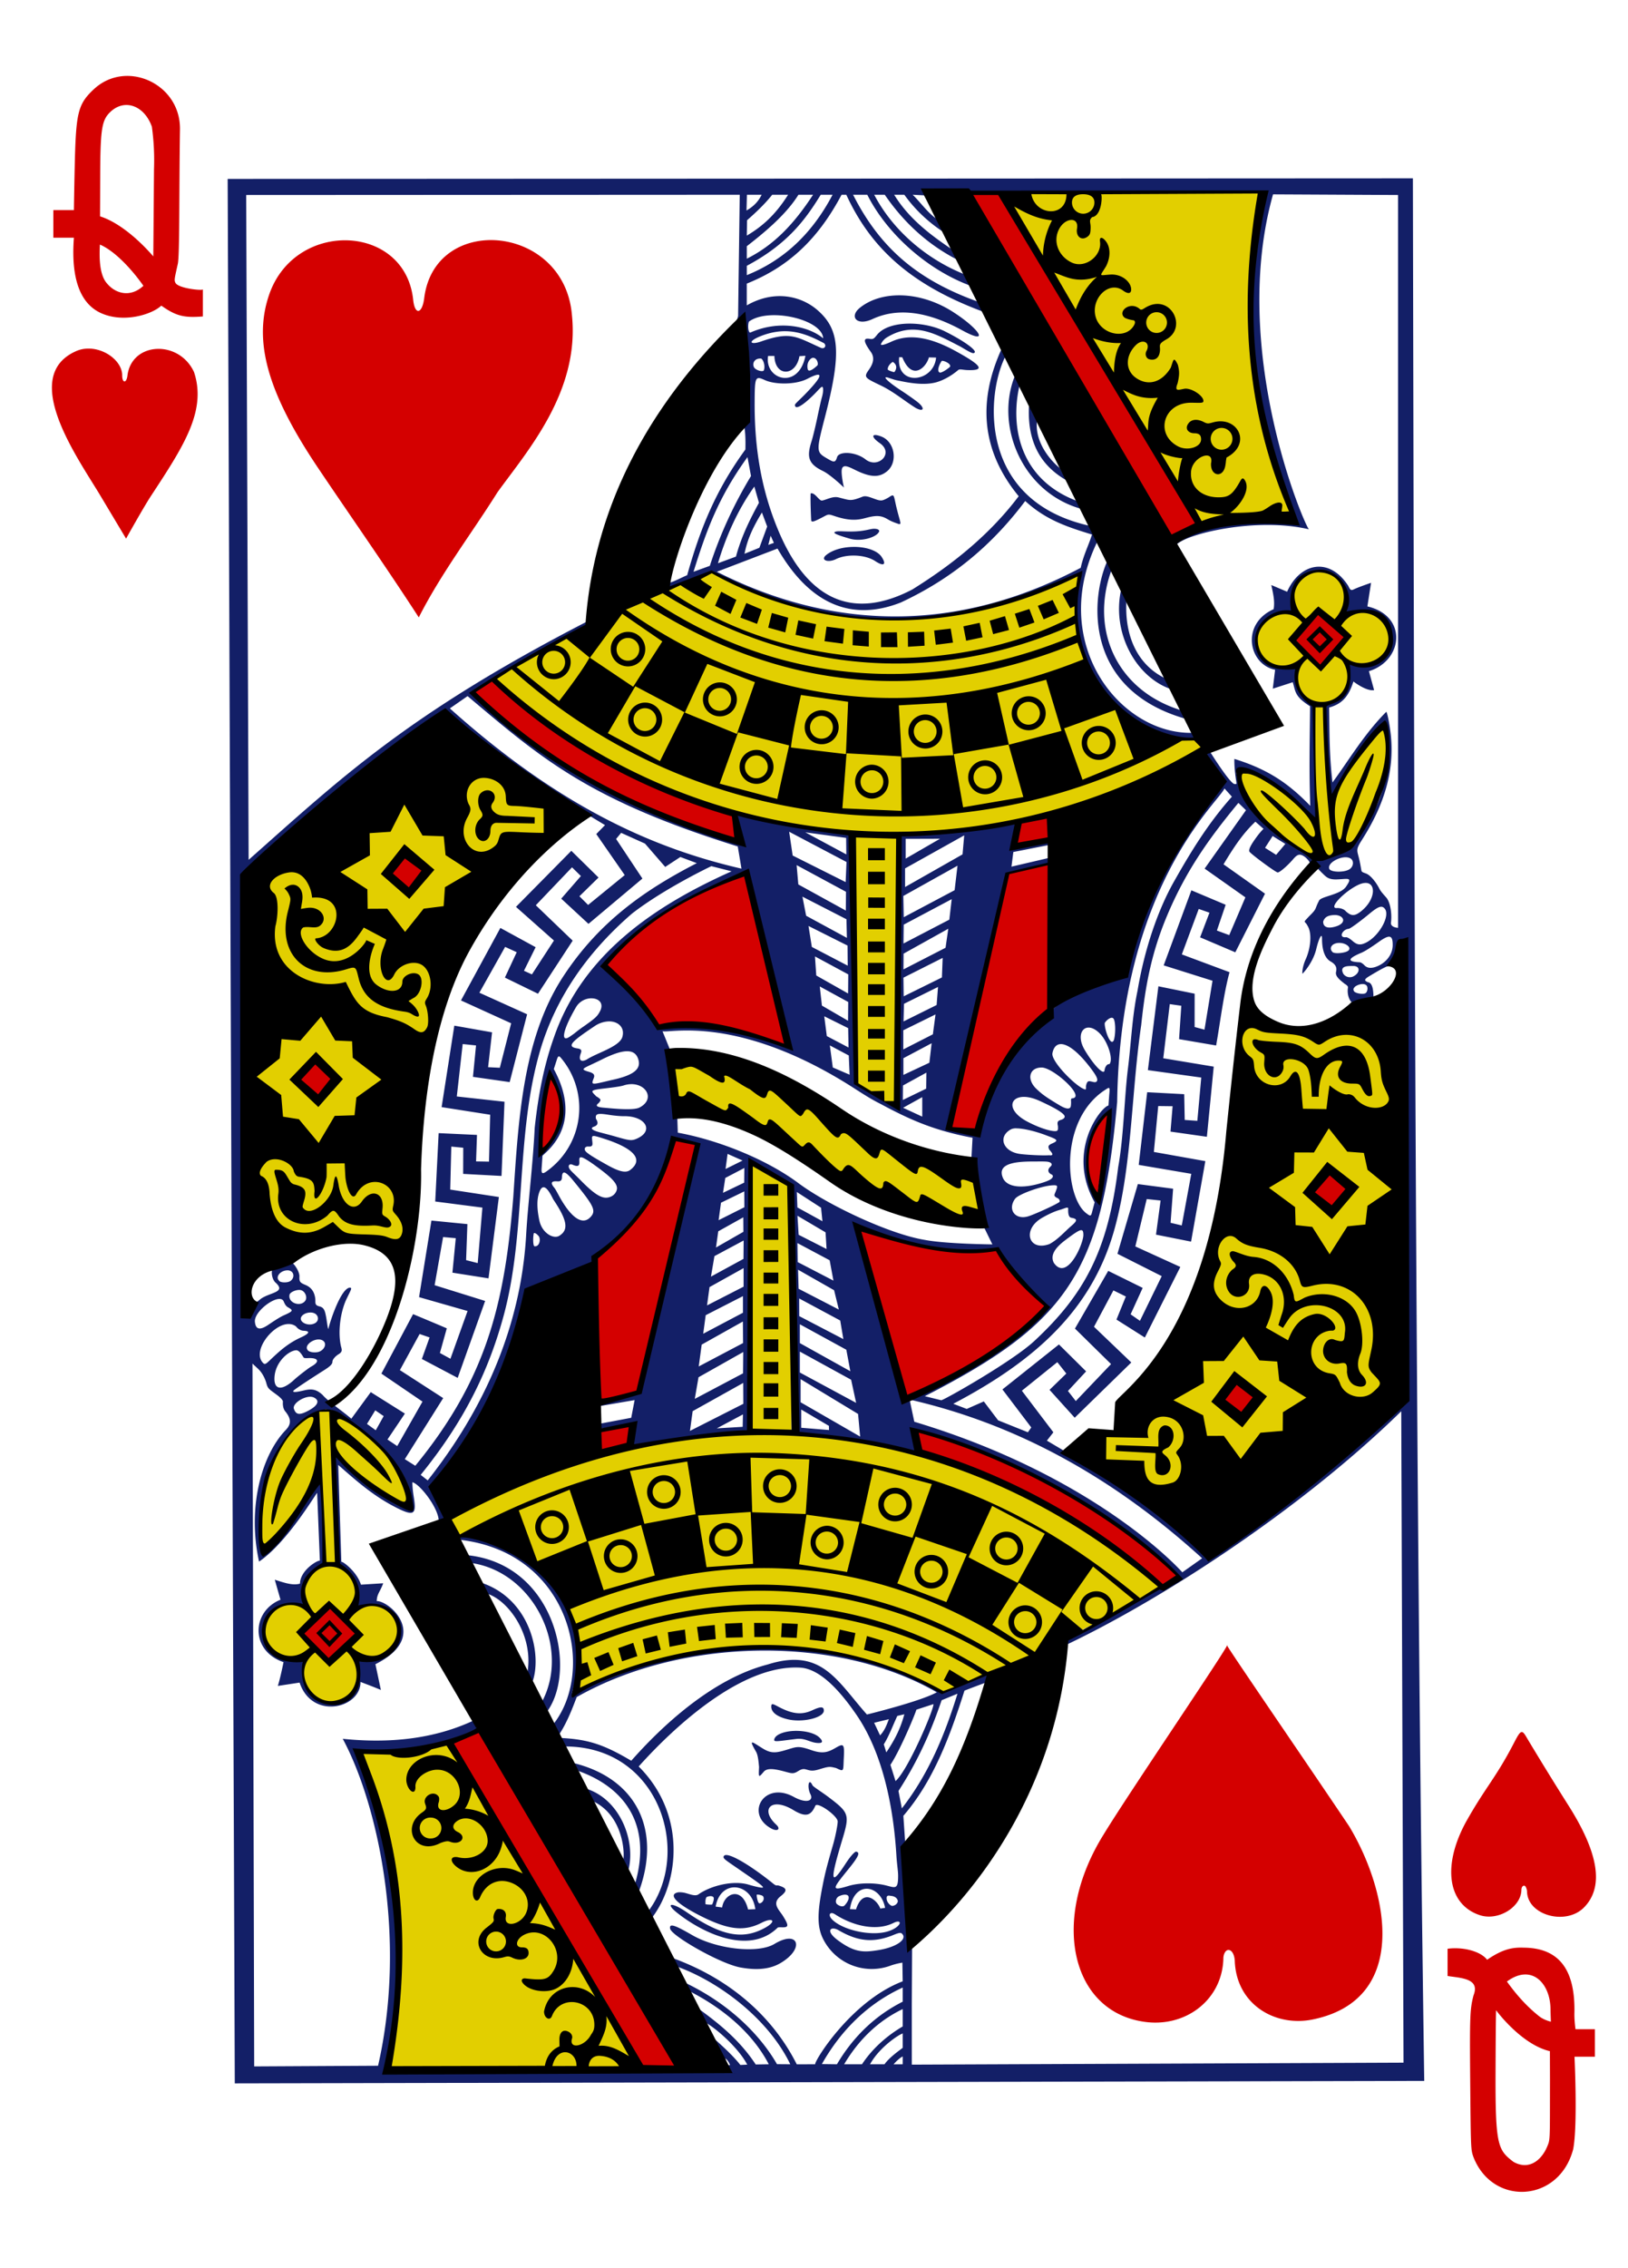 <svg xmlns="http://www.w3.org/2000/svg" fill-rule="evenodd" stroke-linejoin="round" stroke-miterlimit="2" clip-rule="evenodd" viewBox="0 0 934 1300"><g fill-rule="nonzero"><path fill="#131f67" d="m810.59 102.22-679.98.34 4.09 1091.73 682.4-1.42c-5.27-364-5.77-727.3-6.51-1090.65m-80.23 9.19 71.72.36v420.1s-4.47-.14-4.06-3.08c.56-3.93-.04-11.3-2.8-14.4-1.17-1.31-3.07-3.36-3.82-4.86-1.88-3.75-4.98-7.64-7.46-8.69-1.23-.52-2.66-.8-2.85-1.66-.17-.8-.58-3.41-1.1-5.82-1.32-6.03-2.5-5.84 1.34-11.84 13.3-20.79 18.4-39.9 16.73-58.87-.53-5.92-2-13.6-2.7-14.64-12.86 12.87-22.16 28.78-30.9 40.53-1.95-16.8-1.67-29.47-1.95-42.93 6.86-1.96 11.01-5.6 13.96-14.95 0 0 7.36 5.76 11.86 4.94l-2.96-10.85c19.67-6.04 22.36-31.7-.88-37.13l2.1-13.52s-7.01 2.34-10.1 3.85c-1.53.65-1.91.13-2.98-2.09-10.84-16.85-27.66-13.26-35.08 3.35l-9.07-3.85c.99 4.6 2.15 9.26 1.33 13.87-19.04 8.47-14.34 31.67.86 34.71l-1.33 10.84 11.44-3.7c1.67 5.1.81 8.04 9.95 13.77-.22 22.7-.59 36.9.12 57.09-11.9-12.2-23.4-20.68-43.56-26.9 0 0-.19 4.9.99 12.33.38 2.45.3 2.09-.85 2.08-2.61-.06-14.42-19.04-14.42-19.04s-1.38.02-2.57 1.2c-1.4 1.4 1.8 3.98 6.32 10.68 5.28 7.85 4.77 7.51.62 11.04-23.6 20.02-57.68 96.23-51.95 103.64-14.92.89-73.06 29.4-83.62 88.16a66 66 0 0 1-1.86 6.08l-16.82-4.17c10.15-48.14 33.03-146.02 33.03-146.02s16.1-4.57 25.5-5.58l-.1-3.79-22.15 5.16 1.07-8.39 20.9-4.11-.05-1.99-22.14 2.97 3.61-13.96s-49.68 7.3-67.47 6.76c1.12 54.3-3.16 99.42-.86 157.95l-24.29-14.72c-2.16-40.75-2.8-143.67-2.8-143.67l-67.08-10.54 2.23 16.17c-55.6-22.04-111.38-42.31-152.45-85.4 25.29-19.4 67.48-38.64 67.48-38.64l-1.38-3.09C233.3 409.64 194.77 446.79 142.64 492.9l-1.4-381.13 283.16-.14-.94 69.5s-.37 1.8-.9 2.44c-3.47 16.83 6.47 46.72 4.47 61.28.93 4.49.6 12.84.6 12.84-16.9 23.15-25.86 45.14-33.39 72.05-2.9 1.16-7.2 3.54-10.23 4.36l-.86 3.67c6.63-3.64 25.44-9.6 25.44-9.6 83.8 40.86 145.37 30.86 211.28.51-10.52 36.88 12.33 83.78 49.91 93.65 4.3 1.12 11.67 2.08 15.88.98 4.2-1.21-9.48-32.52-15.53-33.7-18.16-7.86-25.64-26.33-23.7-47.53l-3.01-5.05c-6.2 25.74 8.7 51.88 29.16 58.27l5.5 12c-37.08-11.12-52.86-45.83-40.52-80.15.21-21.41-13.66-30.88-20.03-40.1-32.23-12.3-38.22-42.16-32.58-66.28 15 6.38-10.11-21.2-10.11-21.2-11.06 23.95-15.67 54.21 9.6 84.89-16.35 21.67-37.44 38.8-61.01 53.45-34.46 17.98-60.3 5.86-76.96-33.95-9.99-23.9-13.57-47.74-13.52-72.7.06-15.45.23-15.92 6.02-13.3 5.44 2.46 17.24 2.8 24.28-.83 9.6-4.95 9.14-1.93-1.3 8.81-2.85 2.93-5.88 5.56-5.88 6.12-.02 3.18 4.46.5 10.83-5.82 2.33-2.3 4.05-4.52 4.78-4.49.83.04.75 3.01-.2 6.22-.37 1.23-1.54 6.44-2.61 11.56s-2.54 11.13-3.25 13.36c-2.84 8.88-2.07 12.99 6.45 17.09 4.48 2.16 12.16 9.52 12.09 9.52 0 0-1.83-8.07-1.15-10.66.81-3.12 4.52-.92 8.3.89 8.35 3.99 13.2 4.1 17.7.36 6.17-5.17 4.4-16.76-3.24-19.79-5.61-2.22-6.59-.16-1 3.74 8.4 5.86-1.06 14.91-8.2 9.3-5.57-4.4-15.26-4.88-16.34-1.23-1.02 3.46-2.08 2.83-5.94.57-6-3.5-6.06-4.12-1.03-23.47 9.52-36.65 8.6-50.1-4.03-61.24-9.34-8.25-24.78-12.07-40.8-2.91v-12.48c23.51-9.4 40.61-24.94 54.4-50.95h2.7c13.72 29.73 35.91 51.08 77.66 66.74 16.32 16.1-20.67-46.26-8.86-20.73-22.16-8.58-41.9-25.21-52.78-46.01h6.04c6.37 9.2 19.27 25.97 42.22 37.56 2.09 1.75 4.1-.06 4.1-.06s-19.26-30.18-22.42-37.36l192.45-1.36c-6.1 46.87-14.7 97.8 19.14 189.09-15.87-8.34-79.52 9.42-68.31 12.93 5.61-6.5 46.17-16.07 76.18-9-2.48-2.14-45.76-102.56-20.59-192.02m20.6 192.03q.09.08.11.02zM602.27 484.3l.18 7.34 1.52-.36-.88-7.14zM428.52 111.63h8.44c-1.85 3.82-4.55 6.68-8.68 9.03zm14.53 0h9.09c-7.09 11.27-14.62 18.1-23.7 23.44l.16-8.83c5.25-4.6 10.26-9.36 14.44-14.61m15.04 0h8.38c-11.38 17.49-23.06 29.23-38.02 36.66v-7.14c9.24-7.19 22.34-17.75 29.64-29.52m12.8 0h6.78c-11.67 22.22-27.92 37.56-49.22 46.1v-5.35c23.32-12.43 33.53-26.3 42.43-40.75m18.55 0h8.14c11.18 22.21 34.4 43.22 59.9 52.43l3.9 9.01c-33.62-12.07-55.88-29.67-71.94-61.44m23.58 0h5.81a84 84 0 0 0 22.2 21.21l5.27 10.21c-11.7-7.86-24.74-17.41-33.28-31.42m10.6 0 6.5.34 8.62 14.35c-5.74-3.22-10.08-9.78-15.11-14.69m-7.47 57.67c-8.91-.04-17.02 2.42-22.89 7.2-6.2 5.06-1.64 10.57 7.28 6.42 15.2-7.05 32.66-3.87 51.51 6.44 15.87 8.7 10.31-.36-4.5-10.03-10.14-6.71-21.3-9.99-31.4-10.03m-71.67 11.38c12.78.1 27.43 5.76 27.79 13.26-8.48-7.1-25.52-10.54-41.88-3.25-1.25-.27-1.42-4.71-.68-6.34 3.52-2.6 8.96-3.72 14.77-3.67m77.43 4.83c-8.08 0-15.48 2.12-18.9 6.66-1.74 2.16-2.2 2.39-4.13 2.07-3.76-.62-3.55 1.55.74 7.5 2.08 2.9 1.74 6.18-1.04 10.1-3.2 4.5-2.58 4.67 6.94 9.23 7.27 3.54 13.12 8.56 19.72 12.7 4.72 2.66 5.67.32 1.3-3.2-1.49-1.2-5.92-4.36-9.9-6.95-6.76-4.4-11.71-8.84-6.34-6.87 2.46.78 3.09 1.1 5.8 1.57 6.95 1.5 13.82 2.34 19.66 1.16 4.19-.83 9.64-3.6 14.13-7.48 1.14-.53 2.27.03 5.05.14 10.63.41 8.28-2.7-6.98-11.04-15.1-8.24-26.96-9.74-36.62-5.21-4.1 1.91-6.43 2.39-5.84 1.18a9 9 0 0 1 3.59-3.8c15.62-9.34 28.17-1.6 41.94 5.42 5.9 3.52 7.5 4.44 8.2 3.31.9-1.44-6.58-6.76-16.63-11.8-5.89-3.05-13.55-4.69-20.69-4.69m-49.93 10.82c2.65 1.04 1.46 4.06-.95 3.1-14.43-6.47-17.32-9.62-34.51-3.63-5.68 1.98-7.93.23-.96-2.76 15.18-6.35 26.2-2.07 36.42 3.3m-9.88 7.61c-3.91 19.84-23.66 13.73-21.43.1l3.63.02c.28 11.99 12.29 11.9 14.35.12zm114.87.04 5.32 11.38c-11.63 28.65 4.16 67.22 38.5 76.47 0 0 5.55 8.51 4.46 9.6-64.48-14.28-59.52-75.75-48.28-97.45m-61.08.74 1.8.1c5.58 13.83 13.67 5.89 15.24.05l4.12.1c-1.26 14.32-23 16.75-21.16-.25m-49.7.4c2.61-.3 3.5 3.62 2.77 4.34-.2.2-4.97 4.84-5.56 2.1-.85-3.99 1.7-6.24 2.79-6.43m-30.08.4q.33 0 .68.04c1.62 1.23 2.24 4.92 1.4 6.82-.97 1-4.84-.36-5.59-1.85-1.15-2.16.2-5.04 3.51-5.01m104.58 1.32c1.28.05 4.78 1.56 4.44 3.25-.1.43-4.96 4.02-6.06 3.43-2.11-1.12.8-6.28 1.22-6.6q.13-.09.4-.08m-28.49.62h.08c.38.28 3.5 2.22.84 5.8-.18.25-3.71-1-3.77-1.42-.29-2.09 2.36-4.23 2.85-4.38m78.14 25.13c-.79 16.46 3.5 32.45 21.48 42.72l-3.87-7.07c-4.6-3.67-14.26-14.15-13.06-26.62zm-161.49 29.43 2.02 10.84a247 247 0 0 0-23.63 51.49l-9.35 3.4c7.42-23.81 14.29-42.69 30.96-65.73m3.93 16.88 2.65 9.3c-4.86 8.96-10.05 19.08-13.19 30.85l-10.33 3.81c4.65-15.6 11.45-30.75 20.87-43.96m32.77 3.85a2 2 0 0 0-.46.06c-.11 1.84-.1 6.9.3 15.27.07 1.59 1.63.92 6.02-1.32 3.83-1.96 3.43-2.27 7.14-1.03 10.27 3.52 14.95 2 18.96.96 6.13-1.58 8.63-.94 12.18 1.19 1.96 1.17 4.63 2.03 5.16 2.23 2.82 1.02 1.74-.22-.18-7.83-2.17-8.56-1.23-9.5-4.67-7.27-.75.5-2.93 1.7-4.12 1.83-2.99.35-7.98-3.31-10.96-2.15-7.2 2.82-7.14 2.08-13.83.44-3.35-.82-6.55 1.22-9.46 1.8-1.66.2-3.77-4.2-6.08-4.18m122.64 4.43c12.18 11.18 24.7 15 38.29 19.23-1.64 5.55-4.92 11.8-6.45 19.06-70.69 37.36-141.73 36.2-208.74 2.27l34.78-13.29c19 32.9 43.34 41.69 70.72 30.92 30.6-14.23 53.25-34.03 71.4-58.19m-151.06 6.59 3.02 8.06-4.48 12.16-8.53 3.45c1.63-8.28 4.79-15.09 10-23.67m63.88 9.35c-2.1.1-5.3 1.52-12.6 1.56-3.94.02-7.03-.33-8.57-.02-3.17.64.54 2.06 7.65 4.1 7.1 2.02 15.8-1.03 16.88-4.12.26-.75-.68-1.65-3.36-1.52m-58.89 3.97 1.87 4.1-3.2 1.14zm187.96 2.3 5.27 12.03c-9.14 19.78-15.2 74.02 45.84 90.9l2.66 7.76c-41.54.81-83.18-52-53.77-110.68m-139.78 4.1c-5.97-.07-12.21 1.41-16.23 4.6-3.64 2.88.8 4.7 5.54 2.4 6.12-2.99 16.34-2.74 22.35 1.02 4.59 3.12 6.98 2.57 3.9-2.2-2.4-3.73-8.8-5.76-15.56-5.83m266.53 13.5c15.96-.26 17.62 22.58 14.5 24.54.9-.3 3.64-1.1 7.51-1 11.7.3 17.79 6.77 18.46 16.17.69 9.48-6.52 14.76-17.01 14.23-3.9-.2-6.58-.59-6.4.1 1.95 7.57-.4 18.98-10.44 21.83-1.15.33-2.8 1.94-2.83 2.51-.74 12 2.67 53.25 2.67 53.25s18.8-31.6 23.03-36.4c8.29-11.3 9.78-10.28 9.8 8.5-1.37 26.04-5.55 32.01-20.9 53.87-6.55 9.41-22.1 4.47-20.7 10.83.32 1.41 2.84 3.93 5.36 6.33 1.61 1.53 3.29 2.49 7.07 2.36 6.63-.22 9.21-1.56 5.25 4.2-3.13 4.56-14.16 5.51-15.4 7.88-2.89 5.52-.91 4.3-5.85 9.15-3.77 4.14-2.46 2.03-.74 5.44 2.7 4.4 1.58 13.17-1.1 19.08-2.18 4.82-1.95 8.25-1.95 8.25.05.4 6.15-6.29 7.98-14.03 1.54-6.43 3.33-9.66 3.32-6.06-.02 4.55.77 10.73 4.87 13.09 3.24 1.86 3.71 3.72 3.17 6.02-.56 2.37 1.98 4.46 4.48 6.44.58.58 2.55 1.35 2.35 2.6-.67 3.96.94 8.61 3.82 9.37 1.28.64 9.47-.06 10.82-4.67-.13-1.47 0-7.51-3.27-7.86-2.3-1.06-2.06-1.7 1.43-3.78 5.22-3.1 9-5.34 11.57-5.82 3.46-.46 6.77-4.2 6.77-4.2l.66 248.6c-30.94 31.67-64.86 63.2-109.58 94.17-26-21.66-54.38-43.58-84.54-60l-10.4-6.16 3.72-4.77-18.08-23.84 20.35-16.37 5.16 6.52-9.63 9.35 14.44 15.98 32.47-31.67-21.4-20.47 11.14-20.85 7.13 3.5-5.38 13.22 16.28 10.3 20.36-40.46-25.82-11.76 6.54-27.17 7.96.85-2.64 19.56 20.12 4 8.19-46.14-29.54-5.27 2.51-26.31 8.25.1-1.21 14.55 20.87 2.97 3.93-40.21-28.95-4.8 3.73-31.04 6.62.94-1.28 19.14 21.25 3.63c2.33-12.98 4.24-29.28 7.7-42.01l-27.37-10.2 9.7-26.06 6.16 2.15-5.38 14.12 20.2 8.59 17.04-33.61-23.8-16.83c5.33-8.85 10.66-17.26 18.28-24.43l4.68 4.08s-1.72 1.55-4.36 5.2c-3.2 4.43-4.2 6.67-3.77 7.82.44 1.14 15.14 12 16.25 12 1.3 0 6.18-4.44 8.7-7.42 2.68-3.2 4.09-3.5 6.88-1.5.55.39 1.35 1.18 1.92 1.86.67.8.94 1.47 1 1.98.07.5-.07.84-.2 1.05.24-.23.75-.62 1.85-1.23 2-1.11-3.87-6.27-8.67-8.95-14.35-8.05-31.23-23.23-35.13-42.21-1.44-8.53 20.6 1.72 35.8 16.85 2.3 2.29 10.85 10.58 10.85 10.58-1.25-21.95-3.04-44.25-2.07-66.46l-3.35-2.33c-4.7-3.27-6.5-8.63-6.92-14-.3-3.71 2.88-5.6-4.37-5.36-15.11.13-23.86-14.09-14.7-26.25 3.28-4.55 17.22-6.77 17.2-6.66-3.56-14.54 7.13-22.34 15.01-23.08m-5.5 169.1c-.28.27-.16.27 0 0m20-144.56-.42.14a1 1 0 0 0 .43-.14m-503.09 47.5c42.2 35.52 69.12 59.43 155.01 86.18l2.13 12.72c-49.39-11.4-103.27-34.48-167.3-91.86zm-12.7 8.2c26.72 24.95 54.11 43.95 81.83 59.88l9.73 5.86-5.02 5.14 16.32 23.52-21 17.11-4.99-4.98 10.96-10.73-15.6-15.33-31.76 32.14 21.78 19.3-12.63 19.41-4.57-2.07 6.7-13.52-20.23-11.04-22.6 41.56 28.79 13.1-6.5 25.5-6.73-.33 2.27-19.99-21.65-3.83-7.29 46.7 27.86 4.37-.67 26.88-7.42-.12.52-15.19-21.99-1.02-1.97 39.19 27.07 3.5-2.69 31.81-6.66-1.7.74-20.65-20.63-2.03-7.1 43.9 27.83 7.95-9.83 27.37-6.04-3.31 3.95-14.13c-5.07-2.2-19.34-8.14-19.34-8.14l-18.18 34.09 23.58 16.05-14.5 25.49-5.6-3.76 10-14.86-19.58-12.3-11.15 15.23c-4.74-4.12-13.25-9.82-16.5-13.65-3.47-3.16-6.1-3.64-10.57-2.59-3.53.83-6.92 1.47-6.14.22.38-.6 7.07-5.11 17.29-11.6 2.86-1.8 5.12-3.4 5.08-5.01-.03-1.21 1.55-3.13 3.61-4.38 2.28-1.37 1.78-2.66 1.4-4.09-1.97-7.67-.72-19.62 3.14-27.67 2.58-5.39 3.39-6.35 1.7-6.36-4.97.64-11.04 18.66-12.2 23.74-.39-.4-.93-5.16-1.28-6.99-.64-3.3-1.1-5.35-3.76-5.98-3.17-.75-2.16-2.27-2.48-4.65-.53-3.87-2.36-6.32-5.66-7.69-3.18-1.31-3.53-1.84-3.4-5.01 0-2.5-2.6-6.7-4.53-8.05l-11.03 3.9c-.87 2.9.28 6.69 2.1 8.06 5.55 5.22-2.57 5.29-8.12 8.69-1.5.97-3.3 3.09-4.51 2.39-3.54-1.16-3.26 9.38-6.73 8.06l.84-252.88c29.57-30.62 115.74-94.47 115.74-94.47m446.94 44.72 4.26 4.72c-13.2 14.85-22.76 30.13-33.31 48.8-9 15.93-16.78 38.22-20.85 62.54-3.14 14.89-3.63 30.04-5.58 45.27-1.98 16.39-2.36 38.46-5.5 55.76-5.78 47.47-19.11 72.72-48.1 99.65-12.73 11.84-52.35 34.19-53.43 33.97l-9.4-2.32c81.25-41.6 101.56-70.28 110.35-168.72 1.72-123.5 57.9-171.35 61.56-179.67m7.99 8.27 4.35 4.2-23.72 33.48 23.38 16.48-9.27 21.65-7.08-2.63 5.03-14.77-19.66-8.29-15.9 43.03 28.02 8.82-4.61 28.04-5.66-1.53.02-19.1-20.8-4.24-6.03 48.06 30.62 4.26-2.25 24.8-7.24-.5-.29-14.77-21.24-1.13-4.86 41.66 30.16 5.12-5.46 29.6-6.42-1.53 1.45-19.53-20.23-2.66-11.7 39.97 25.4 12.8-12.5 25.62-5.35-3.73 6.92-15.15-19.76-9.75-19.09 33.07 20.71 20.36-20.23 21.2-4.5-5.79 10.42-11.23-15.59-15.43-32.42 25.78 16.55 21.8-1.94 2.76-17.1-6.86-8.19-10.82-9.8 4.3-7.72-2.95c47.9-25.11 79.06-54.23 91.93-98.14 7.06-24.28 9.16-50.78 11.45-77.48 1.19-13.86 2.43-27.8 4.44-41.5 2.36-22.37 5.78-41.15 14.86-62.74 11.02-26.18 24.4-44.63 40.9-64.61M452.75 476.8l32.9 17.34-.49 11.52-30.4-15.23zm9.26.33 23.43 3.2.1 9.46zm-105.65.3 13.68 6.16 11.6 13.38 8.7-5.7 9.42 3.53c-29.8 15.32-56.23 33.64-76.83 65.26-22.95 35.23-25.5 81.35-28.43 125.87-4.9 61.4-15.43 104.54-56.25 154.32l-6.01-3.79 22.03-35-24.85-16.04 11.32-20.7 5.72 1.97-4.43 12.34 20.55 10.84 15.75-44.1-28.98-9.03 4.86-27.6 7.28.65-1.93 19.76 20.71 3.27 5.94-46.63-27.91-4.27.62-24.64 6.85.66-.05 14.99 22.01 1.18 1.71-42.54-27.37-3.03 3.38-30.04 7.66.79-1.77 18.01 21.07 3.01 10-38.88-27.38-12.36 14.77-26.27 6.65 3.05-6.79 14.55 18.99 9.25 19.9-30.42-21.15-20.3 20.77-21.74 5.1 5-11.28 12.96 15.63 14.45 30.94-25.97-15.1-22.71zm196.82 1.44-.96 10.9-32.97 18.72-.01-10.68zm176.94.38 7.29 4.52-5.28 6.26-6.36-4.01zm-190.8 1.55-19.74 11.4v-11.34zm232.84 10.63c1.03.03 1.98.25 2.7.72 2 1.3 1.71 4.5-.53 6.07-2.92 2.04-10.93 1.9-11.72-.2-1.14-3.04 5.09-6.69 9.55-6.59m-315.13 4.5 28.33 15.29-.1 10.77L458 507zm92.3.34-1.66 14.04-29.18 15.47-.24-12.17zm-141.22.26 11.62 2.95c-43.01 19.19-85.52 47.02-102.06 95.57-5.16 14.53-8.64 30.7-10.9 51.4-1.07 21.85-3.89 43.34-4.92 61.55-2.1 37.08-14.3 87.3-56.47 140.64l-4.03-3.17c25.86-31.87 39.3-60.77 47.61-91.3 13.16-48.58 6.64-102.2 20.67-151.1 8.56-29.74 26.32-56.34 52.95-79.35 18.53-14.4 45.53-27.2 45.53-27.2m19.52 4.08q.19-.01.2.04c10.45 35.16 23.34 99.23 23.34 99.23-27.62-13.36-73.6-10.92-73.6-10.92s-25.87-33.37-30.88-36.12c20.69-27.9 77-52.03 80.94-52.23m355.65 5.54c6.36-.2 5.9 9.46-2.15 16.03-4.11 3.36-6.02 2.89-9.05.2-.89-1.2-3.48-2.05-5.38-1.82-4.5-.02 4.4-9.35 12.34-13.2 1.65-.8 3.06-1.17 4.24-1.2M460.36 514l25.26 12.96.25 10.67-23.38-12.68zm85.64 1.44-1.36 11.74-26.3 13.68.13-10.81zm246.17 4.38c.87-.09 1.55.25 2.18.96 3.59 4-3.22 16.1-10.95 19.72-2.97 1.4-4.8 1.17-7.27-.96-1.2-1.03-2.97-2.4-3.99-2.29-4.42.46-1.98-4.5 1.59-4.8.98-.07 7.17-4.7 11.86-8.6 3.14-2.61 5.12-3.9 6.58-4.03m-26.73 4.71c5.58-.13 7.61 4.51 1 6.54-4.7 1.45-7.33.42-7.32-2.75.99-3.25 3.84-3.63 6.32-3.79m-301.6 6.28 22.4 11.24.1 11.52-20.58-10.74zm80.2 1.59-1.57 10.9-24.14 12.4.06-9.02zm253 4.57c1.53.1 1.98 1.8 1.97 4.82-.02 5-3.34 9.62-8.3 11.88-3.65 1.65-6.22 1.52-8.03-.42-.83-.9-1.98-1.6-2.57-1.63-7.8-.31-6.54-2.32.92-5.44 2.63-1.1 7.8-4.67 10.23-6.42 2.76-1.96 4.6-2.86 5.78-2.79m-28.61 3.55c3.83.02 7.19 2.72 5.08 4.46-1.65 1.35-7.82 2-9.04.78-2.3-2.33-.25-5.25 3.96-5.24m-300.88 7.75 19.1 10.3-.1 10.95-18.25-10.32zm73.27.84-.44 11.22-21.93 10.81-.14-10.7zm235.97 4.65c3.72.27 3.25 3.86.25 5.6a4.56 4.56 0 0 1-6.33-1.08c-2.66-5.07 3.4-4.46 6.08-4.52m7.45 11.51c.61 1.24.27 3.46-.95 4.16-1.62.69-5.84-.03-6.5-1.26-.53-1-.4-1.54.63-2.57 1.73-1.37 5.6-2.39 6.82-.33m-313.93.21 16.32 8.91-.1 10.76-14.99-8.7zm67.84.29-.8 10.35-18.98 9.41.26-10.1zm-198.73 6.52c4.07.04 7.21 2.76 4.82 7.38-1.5 2.89-2.62 3.96-9.13 8.55a78 78 0 0 0-5.13 3.81c-.18.22-1.88 1.4-3 2.17-5.83 4.04-3.8-4.4 3.48-16.82a10.3 10.3 0 0 1 8.96-5.1m197.3 9.24-1.52 11.4-16.97 8.66v-10.97zm-63.84 1.06 13.72 6.8.21 11.1-12.46-6.54zm164.88.86q.68-.03 1.1.53c1.13 1.57 1.3 8.37.2 12.22-1.92 4.52-5.65-6.9-5.24-9.8.8-1.31 2.62-2.9 3.94-2.95m-288.52 2.07c5.55-.1 9.56 3.69 7.69 9.31-2.17 5.43-14.7 8.84-20.35 12.58-3.7 1.84-4.6-.15-3.46-3.35.53-1.48.93-2.63-1.88-3.05-6.84-1-2.68-4.33 9.87-12.74a15.3 15.3 0 0 1 8.13-2.75m275.26 3.55c1.97-.02 4.4 1.13 6.9 3.85 4.31 4.68 7.43 14.54 5.08 17.1-1.8-.2-2.7 2.46-2.79 3.53-.28 3.1-5.94-2.56-11.3-11.5-4.32-7.2-2.22-12.93 2.1-12.98m-231.17 1.67c16.92-.12 49.23 3.38 93.95 31.36 5.7 3.57 11.4 7.51 17.86 10.7 16.96 9.14 30.96 15.34 52.83 19.42l-.62 11.32c-.2 3.57 5.69 24.24 3 35.87-4.02-.07 3.86 3.43 3.86 3.43l5.14 10.52s-26.85-.23-39.05-2.63c-19.66-3.2-55.54-19.86-72.88-32.97-18.01-13.21-45.22-24.2-68.55-28.45l-.32-9.73s-2.3-33.33-4.17-37.89l-4.29-10.53c1.05.42 5.55-.37 13.24-.42m141.17 7.3-1.3 11.18-14.9 6.98v-9.57zm74.2.5c4.16.01 10.47 4.89 17.67 14.63 1.63 2.2 2.87 4.1 3.11 5.42.22 1.21-.53 1.91-1.72 1.76-2.84-.51-3.88-1.53-4.67 1.99-.2.87.3 2.45-.67 2.17-5.05-1.49-19.5-16.07-18.62-20.73.67-3.5 2.4-5.24 4.9-5.24m-132.6.75 10.86 5.77.48 11.02-9.65-4.15zm-116.66 3.35c3.33-.11 5.4 1.2 6.46 3.79 2.55 6.23-1.97 9.99-15.39 12.8-11.66 2.77-11.42 2.94-9.8-1.38 1.1-2.88-2.51-3.2-4.53-3.96-3.4-1.28-.61-1.68 9.17-6.56 6.15-3.06 10.76-4.59 14.09-4.7m-38.8 2.96c.33-.03.72.28 1.3 1a44.5 44.5 0 0 1-8.87 65.25c-2.44 1.62-2.53.12-2.25-3.09l.42-6.1c.11-1.21 24.66-16.28 6.5-49.8l1.53-4.74c.48-1.5.81-2.48 1.36-2.52m277.01 6.38c6.7.02 25.48 17.06 17.48 17.67-.94.08-.62 1.3-.63 2.07 0 .78-.04 2.25-.26 2.81-.58 1.49-2.77 1.2-6.14-.8-8.54-5.06-10.48-6.68-13.44-9.47-5.82-5.5-4.16-12.31 2.99-12.28m-66.16 2.93-.12 9.19-13.38 6.48.08-8.31zm-169.61 6.6c9-.31 14.07 8.66 5.08 13.38-3.6 1.89-15.45.56-20.96.08-6.21-.55-2.54-2.4-2.2-2.95.86-1.4 1.52-1.62-1.73-3.55-2.57-2.71-4.05-3.38 2.4-4.21 3.11-.41 10.7-1.15 13.34-2.01a15 15 0 0 1 4.07-.74m274.2 2.18c.66-.03.6 1.08.31 3.94l-.43 6.14c-4.1.65-24.49 25.99-7.93 55.46l-1.38 5.24c-.65 2.58-.85 2.96-3 1.36-12.4-8.58-16.43-52.23 9.28-70.29 1.67-1.1 2.63-1.82 3.14-1.85m-48.4 5.12c2.4.04 5.33.72 8.7 2.25 7.83 3.56 13.03 6.44 14.24 8.35.75 1.17-.43 2.15-2 2.6-1.91.55-2.15 1.35-1.63 3.6 0 1.3.33 2.74-1.3 2.82-3.02.17-9.77-1.96-16.6-5.63-11.52-6.2-9.96-14.14-1.4-13.99m-58.55.14v11.18l-11-5.08zm-184.33 9.61c1.17.03 2.71.24 4.74.56 2.48.4 6.32.78 8.3.75 12.54-.22 17.73 8.5 7.39 12.94-2.83 1.21-4 1.08-11.74-1.16-3.7-1.08-8.24-2.2-10.1-2.73-3.72-1.06-5-2.23-2.54-3.07 2.3-.79 2.5-2.37 1.07-4.48-.35-2.1.32-2.88 2.88-2.8m291.22 0c-1.78 17.3-3.23 30.79-5.84 47.73-1.91-.75-15.44-32.67 5.84-47.74m-52.73 8.3c4.07.06 10.96 1.63 17.65 4.26 5.85 2.16 6.6 2.73 2.55 4.46-2.44 1.04-2.15 1.97-1.43 3.57 1.12 1.2 3.23 3.6-.1 3.11-3.93.3-14.28-.29-17.43-.84-9.45-1.66-12.02-10.17-4.27-14.13a7 7 0 0 1 3.03-.44m-242.66 4.37c.87 0 2.47.47 5.38 1.39 16.96 5.35 23.84 11.83 15.53 18.12-2.41 1.82-6.15 1.05-13.2-2.9-7.22-4.02-10.84-6.23-12.18-7.66s-.61-3.04 1.44-2.9c2.81.18 2.39-1.23 2.16-3.6-.15-1.65-.25-2.44.87-2.45m45.75 1.57 13 2.95L366.9 797.7c-11.08 3.2-17.48 4.58-25.27 8.77l22.46-3.87-1.95 10.15-20.39 3.84-.46 3.03 23.36-4.22s-.83 9.7-1.65 13.44c22.3-1.79 44.3-7.98 66.72-8.16 0 0 .55-112.05.46-124.27-.09-13.2.02-28.97.02-28.97l22.48 12.68 3.7 141.22 70.4 11.44c-.5-2.38-2.4-13.3-2.4-13.3 52.18 15.39 105.1 38.14 151.93 85.15-21.8 11.78-42.4 23.48-63.57 34.82l-3.07 4.41c53.7-25.08 135.32-77.23 194.25-134.86l1.3 373.42-282.1 1.13-.01-34.94.16-31.22c-1.15-20.02 2.34-42.07-3.8-58.87l-1.2-17.6c17.4-20.22 26.78-45.72 35.07-71.78 0 0 8.37-3.23 12.45-4.67l1.4-5.12c-8.09 4.13-26.65 11.06-26.65 11.06 2-1.56-39.46-19.02-65.07-23.12-42.26-6.76-99.1.2-144.41 22.68-2.22 1.56-3.17 1.52-2.61-.5 10.52-38.27-11.64-76.68-50.55-87.81-8.25-2.36-15-2.35-15-2.35l.7 3.35c63.57 7.17 78.48 74.34 54.01 105.55-6.41 10.3-7.4 13.3 6.07 12.96 54.43-.45 73.36 60.37 48.55 94.02.06-.26 2 3.92 2 3.92 15.48-20.42 19.6-59.22-7.81-86.48 20.26-22.6 59.17-58.76 92.82-56.65 12.24.77 24.33 15.6 32.39 27.43 17.04 25.06 21.42 60.05 22.63 80 .3 5.23.99 9.03 1 11.78.03 7.99-1.5 7.03-6.66 5.7-6.48-1.67-15.37-1.74-21.93.26-10.55 3.22-8.85 1.38.54-10.25 5.54-6.87 6.28-8.99 4-9.44-.7-.13-3.06 2.22-6.13 6.95-9.26 14.25-8.54 8.4-1.85-13.83 4.36-14.45 3.92-15.45-7.94-24.44-3.92-2.97-8.74-5.85-9.17-6.76-2.23-4.74-3.16 1.21-1.17 5.12 1.96 3.82-2.18 5.56-9.46 1.62-17.15-9.49-28.3 9.73-13.01 18.06 3.6 1.96 5.62.35 2.83-2.22-9.41-8.71-2.86-16.04 9.88-8.33 7.35 4.46 10.15 3.03 12.61-2.55 1.37-2.27 12.8 5.92 12.79 9.09 0 2.08-1.34 8.75-2.63 13.22-3.66 12.62-4.66 16.53-6.24 24.71-2.88 14.82-2.8 22.41.28 28.93a31.2 31.2 0 0 0 39.33 15.61 42 42 0 0 1 6.38-1.56l.18 10.71c-29.7 11.25-51.16 46.36-50.18 47.55l-10.6.03c-14.06-27.92-38.8-48.94-70.25-60.56 0 0-3.78-6.3-.4 5.2.2 4.61 5.06 11.11 9 13.38 14.93 7.59 34.7 21.05 45.6 41.95l-7.5.12c-9.16-13.94-21-23.36-32.25-31.58-2.65-.55 1.92 25.3 12.72 33.27l-193.63 3.37c13.21-51.7 15.75-109.06-15.22-184.26 25.68 1.57 48.45-3.94 69.31-13.04l-1.88-5.36c-23.78 11.35-49.86 13.58-75.97 10.91 19.8 36.67 37.14 113.51 20.26 187.42l-71.07.38-.98-402.88s2.78 2.54 3.65 3.42c2.23 2.23 3.74 5.58 4.37 8 .82 3.1 1.68 3.28 6.1 6.6 2.13 1.59 3.36 2.99 3.35 3.81-.12.92-.14 3.74 1.29 5.48 3.9 4.72 3.21 7.75.28 10.8-13.62 14.17-22.16 43.96-15.27 75.38 16.16-10.88 32.8-39.32 33.33-39.37l1.56 38.85c-1.43-.32-11.29 5.52-11.41 13.16-4.47 1.33-9.92-.89-14.45-2.22l3.27 11.44c-16.59 6.61-17.48 29.3 1.74 35.78 0 0-1.75 8.87-3.26 13.63l12.48-1.9c7.25 21.65 35.08 14.72 34.95-.38 0 0 8.47 3.18 11.68 4.6L215.38 954c31.65-15.79 7.98-36.46.75-36.17.1-4.12 1.99-5.42 3.73-10.22l-12.79.8c-2.34-7.62-10.93-13.86-11.25-13.02l-1.77-55.61c9.66 8.43 19.17 17.07 31.98 23.78 11.83 6.19 13.03 4.8 11.28-5.88-.79-4.82-.72-7.99-.72-7.99 4.44 1.04 15.63 15.59 15.09 22.76 4.08 5.33 7.8-9.01-2.75-21.23 28.07-29.4 49.46-78.1 54.01-111.3l37.33-14.85.42-4.86c25.42-17.01 38.69-40.68 45.67-67.44m31.06 8.69 8.59 3.83-9.75 4.84zm-82.75 2.35c1.66.76 4.16 2.4 7.6 4.93 7.3 5.35 11.56 9.04 11.7 12.28.07 1.6-1.1 3.68-2.95 4.66-4.4 2.33-8.63.42-18.15-9.33-3.09-3.16-5.15-4.84-6.08-6.24-1.1-1.64-.3-3.18 1.52-2.51 7.73 3.5 1.04-6.2 6.36-3.8m263 2.01c1.6.01 2.84.05 3.63.2 2.07.42 2.67 1.6 1.38 2.73-1.97 1.77-1.42 3.56.59 4.52 1.37.65.81 2.04-.84 2.99q-1.45.83-4.48 1.78c-11.72 3.67-20.35 2.57-22.61-2.89-2.6-6.27 2.37-9.32 16.7-9.3 2.12 0 4.04-.04 5.63-.03m-170.62 3.73-.1 8.41-12.16 5.84 1.32-8.53zm-103.36 2.63c1.07.07 2.82 1.7 5.36 4.82 11.73 14.36 13.31 17.14 9.47 20.95-4.55 4.51-10.94.15-17.82-12.44-.92-1.7-2.05-3.87-2.72-4.66-2.53-2.95-1.42-3.88 1.78-3.63 1.75.13 2.58-.48 2.63-2.29q.07-2.84 1.3-2.75m281.09 7.27c2.13 0 1.97.72 1.02 3.2-.73 2.2-1.94 2.92 1.16 4.3.51.25 1.66 1.66.62 2.27-2.44 1.65-13.38 6.63-17.33 7.94-7.69 2.56-12.42-3.7-7.9-9.93 1.88-2.6 14.88-7.32 21.36-7.74q.6-.04 1.07-.04m-287.23 8.32c7.8 11.63 8.77 17.06 3.64 20.45-3.25 2.47-10.18-1.08-11.76-8.59-1.21-5.75-1.77-11.76.1-16.53 2.84-7.23 7.22 3.47 8.02 4.67m109.45-4.8.06 9.09-14.79 7.42 1.37-10.01zm30.14.36 13.9 9 .8 7.75-14.36-7.9zm155.13 8.95c.36 0 .56.17.56.6 0 1.07-.27 4.87 1.8 5.22 4.1.68 3.17 1.95-.42 5.03-3.88 3.44-7.42 7.51-12.1 10.02-12.05 4.45-15.84-8.29-4.43-14.91 3.94-2.29 7.51-3.87 10.18-4.62 2-.56 3.6-1.35 4.4-1.34m-154.74 4.67 16.11 9.5.57 9.55-16.02-8.15zm-31.08.89.06 8.3-15.73 9.01 1.3-9.29zm65.11 6.78c4.46 2.08 61.64 17.96 80.57 12.54 0 0 16.2 23.36 28.2 31.72-18.57 27.24-81.42 53.94-81.42 53.94zm128.7.58c1.04-.04 1.3 1 1.29 2.95-.26 5.65-9.54 26.45-16.94 15.8-2.03-3.98.04-8.09 6.52-12.99 5.15-3.89 7.8-5.71 9.13-5.76m-311.31 3.28c1.41 1.54.78 6.27-2.27 5.96-.88-.09-1-4.9-.42-7.5.88-.43 2.2 1.03 2.69 1.54m117.7 2.64-.1 10.55-18.66 10.16 2-11.74zm30.86 1.49 18.48 9.85 2.17 11.66-20.49-10.62zm-30.9 14.34v10.64l-20.97 10.75 1.43-10.5zm31.26.92 20.67 11.76 2.71 11.08-23.08-11.92zm-292.96.35c3.4-.05 4.61 3.56 2.05 5.86-1.69 1.57-6.48 1.25-6.9 0-2.17-2.1.8-5.8 4.85-5.86m6.33 11.25q.76-.05 1.38.1c2.44.63 3.96 4.15 2.47 6.16-2.76 3.71-10.04 1.14-8.97-3.55.28-1.24 2.95-2.56 5.12-2.7m255 3.54v9.52l-22.8 12.04 1.44-10.64zm32.27 1.33 23.54 12.64 1.8 10.66-25.3-13.17zm-298.45.28c1.14-.06 2.04.25 2.53 1.1.44.76.95 2.7 2.59 3.66 3.05 1.76 3.36 2.13-2.43 4.67-2.44 1.07-7.24 4.33-8.91 5.46-5.13 3.45-7.2 2.29-7.59-1.79-.47-5.14 8.88-12.83 13.8-13.1m17.67 7.79a5.3 5.3 0 0 1 3.17.7c1.96 1.3 2.06 3.89.18 5.2-4.31 2.75-11.05-1.02-7.47-4.32 1-.93 2.59-1.5 4.12-1.58m248.49 5.15.12 12.34-25.45 13.42 1.7-12.52zm-261.07 1.45c1.66-.1 3.26.3 4.65 1.32 1.51 1.93 3.32 2.5 4.38 2.53 4.36.17 2.97 1.77-1.6 3.85-6.32 2.89-10.76 6.54-15.3 10.76-4.72 4.38-5.07 5.33-6.62 3.53-5.78-6.69 5.48-21.49 14.49-22m293.76.15 26.66 14.59 2.3 12.32-28.96-16.12zm-276.25 8.69c1.08-.03 2.1.23 2.9.88 1.89 1.54.79 4.53-1.84 5.88-2.22 1.14-5.9.66-6.96-.4-2.51-2.54 2.05-6.27 5.9-6.36m-12.88 6.2c1.62-.16 3.1 1.91 4.41 4.15.47.56 2.3.31 3.6.32 4.99.04 5.68 2.15.84 4.84-1.42.78-6.07 4.34-9.17 6.98-8.37 8-12.91 6.12-11.84-2.07 1.02-7.83 7.82-13.8 12.16-14.22m289.13.76 29.41 16.13 2.87 13.26-32.28-17.4zm-32.47.24-.12 12.22-27.7 14.65 2.15-12.4zm32.9 15.55 32.96 19.95 1.2 12.98-34.16-19.67zm-32.92 2.17.06 11.98-30.62 15.53 1.55-11.32zm-248.57 7.93a5 5 0 0 1 2.12.37c3.6 1.65 2.65 4.51-2.74 7.45-5.5 3-7.4 2.48-8.58-.88-.99-2.84 4.97-6.85 9.2-6.94m344.02 1.62c57.3 13.11 113.38 41.47 167.83 90.98l-11.37 8.04s-47.72-54.42-153.77-86.32zm-62.18 5.7 15.89 9.37.04 2.39-15.93-1.31zm-270.75.1c1.21.06 2.26.76 7.95 3.47 22.8 16.47 31.94 26.4 37.6 44.44 3.4 10.82 3.33 10.38-7.82 4.5-10.5-5.57-24.87-14.82-34.16-26.77-1.53 28.13 1.75 63.09 1.75 63.09 14.25 7.02 9.64 25.3 9.6 25.18 36.66-10 28.62 38.38 1.3 27.95 6.52 36.3-35.04 33.34-30.79 2.23-33.08-1.28-27.23-37.34.24-32.35-2.86-11.12 1.07-18.66 11.2-23.43l-1.54-47.52s-26.96 38.7-31.46 38.08c-2.65-.35-6.63-4.8.07-38.72 3.5-17.67 22.23-39.18 32.71-39.87 1.86-.13 2.63-.32 3.35-.28m26.37.36 4.83 3.31-4.55 8.12-5.03-3.64zm210.95 2.33-.16 7.12-14.85.89zm-162.81 80.42c-2.23.06 3.76 1.46 7.54 4.86 34.94 5.4 56.32 48.15 40.15 79.1-1.95 1.38 1.07 8.13 3.03 5.59 17.04-24.16 4.36-83.53-45.37-89.19a71 71 0 0 0-5.35-.36m13.2 16.23c-2.8 7.7-3.55 9.55 3.65 6.4 12.72 4.71 26.44 25.41 22.05 46.22-1.41 2.42 1.06-1.59 2.73 5.25 6.28-15.22.02-48.05-28.43-57.87m161.5 38.75c35.78-.1 71.18 7.71 99.33 23.9-9.57 5.32-40.1 12.74-40.1 12.74-17.17-19.26-25.92-38.52-56.95-28.67-32.5 8.39-61.78 36.52-78.25 55.18-16.51-9.83-25.46-12.23-40.1-13.05-.85-.02-2.1 3.71-1.06-2.3 4.18-6.46 7.07-13.77 9.87-21.15 30.7-17.46 69.2-26.54 107.27-26.65m111.18 24.72c-7.12 23.04-16.32 45.74-31.92 65.74l-1.93-10c14.67-22.53 21.63-43 24.76-52zm-13.84 5.98c.91 1.47-14.22 37.54-21.7 44.1l-2.93-9.31c6.1-9.2 15.12-31.39 14.86-31.6zm-92.35.04c-.47.04-.63.46-.64 1.36 0 3.32 3.45 5.92 9.73 7.35 8.5 1.93 20.42-1.02 20.43-5.04.01-2.32-1.65-2.5-6.52-.24-6.1 2.83-11.5 2.27-19.47-1.94-1.82-.97-2.92-1.55-3.53-1.49m75.71 5.76c-2.36 8.74-5.87 15.17-10.35 21.85l-1.44-4.6c3.1-5 5.14-10.72 7.76-16.3zm-8.89 2.83c-1.14 3.04-2.4 6.56-5.04 9.27l-3.4-7.22zm-53.8 6.7c-5.77.1-11.47 1.96-11.97 5.02-.23 1.47 1.98.9 12.7-.4 5.65-.7 8.34 2.66 13.52 2.3 2.64-.31.17-2.75-.65-3.45-2.87-2.46-8.52-3.57-13.6-3.48m-24.6 6.67c-.57.12.07 1.59 2.23 5.34 1.17 2.03 1.47 6.17 1.7 8.73-.3 6.37-.27 6.17 2.88 2.48 1.98-1.96 5.83-1.52 11.94.13 3.93 1.06 4.88 1.44 7.6-.27 3.17-1.98 3.92-.98 6.65-.43 2.63.52 5.02-.53 7.9-1.33 3.52-.97 4.2-.75 7.26 0 4.69 2.22 4 2.02 4.4-5.92.4-7.82-.03-8.37-4.56-5.74-4.38 2.55-7.4 3.71-14.13 1.36-7.32-2.55-8.36-1.9-13.56-.34-6.28 1.9-9.14 2.54-14.14-.52-3.3-2.01-5.51-3.62-6.17-3.5m-102.4 11.81 2.82 4.57c25.33 9.07 42.5 29.77 32.37 64.67l2.4 3.86c12.68-35.17-1.79-64.24-37.58-73.1m7.84 14.89 3.46 7.08c19.06 9.21 17.92 34.57 16.85 33.57l3 6.6c4.76-16.41-3.93-40.64-23.3-47.25m79.62 37.82q-1.13 0-1.45.78c-.49 1.27.99 2.03 9.7 8.05 7.48 5.17 13.26 9.02 12.82 9.75-.3.5-4.95-.63-8.27-1.62-8.7-2.59-21.54.53-28.74 5.6-1.82 1.22-4.86-.12-7.5-.8-1.05-.31-3.39-.59-4.53-.29-5.44 1.43-.18 6.62 13.14 13.37 16.34 8.27 25.19 9.02 35.12 4.01 6.58-3.41 8.95-.88 1.74 3.01-12.59 6.79-24.65 4.69-44.55-8.99-9.21-6.34-12.9-5.28-4.97.76 13.9 10.87 40.66 24.13 57.09 7.93.64-.23 2.13-.12 2.85-.12 3.41.01 3.55-1.06 0-6.7-2.15-3.4-6.5-6.98-1.21-11.14 4-3.15 3.72-4.66-1.12-6.1-1.28-.35-1.15.49-3.07-1.06-11.63-9.38-23-16.46-27.05-16.44m5.04 18.53c4.88.13 9.8 3.89 11.33 10.65q.21.9.35 1.87l-4.17.15c-3.44-13.78-13.83-9.21-14.87-1.14l-3.74-.5c1.37-7.68 6.22-11.17 11.1-11.03m86.13 11.75-2.76.41c-1.81-5.07-10.02-11.89-13.93.47l-3.49-.14c2.43-16.75 17.63-14.14 20.18-.74m-21.22-6.96c1.13 1.61-.86 4.32-2.02 5.56-1.1 1.18-3.56.18-4.59-.99-.9-1.15-.23-3.44 1.27-4.21 1.55-.79 4.2-1.51 5.34-.36m-48.68.5c1.16 2.6-2.1 4.54-2.5 3.66-.7-.24-1.56-4.53-1.16-4.81 1.08-.03 3.22.32 3.66 1.15m73.18-.42c1.75.14 3.66.97 4.01 2.95.02 1.31-1.5 2.73-3.23 2.81-.76.03-3.68-2.11-3.14-5.17.62-1.08 1.34-.67 2.36-.59m-101.74.82c.62.95-.54 3.76-.8 4.14-.13.19-3.87.03-3.8-.25.09-.27-.34-2.39.57-3.93 1.04-.66 3.29-1 4.03.04m67.87 9.07q.73 0 1.82.67c10.45 6.79 23.9 9.83 33.57 4.97 2.16-1.08 3.58-1.03 3.58.02 0 1.15-2.4 3.49-6.87 4.84-9.97 2.99-26.43-.96-32.12-7.07-1.68-1.79-1.43-3.46.02-3.43m-91.64 7.13c-1-.03-1.33.55-1.13 1.76.66 4.05 28.6 20.09 40.3 22.26 9.59 1.77 17.04.97 22.91-2.43 14.25-8.28 10.6-19.48-3.35-11.04-9.37 5.66-33.11 3.06-47.23-5.1-6.28-3.63-9.84-5.41-11.5-5.45m125.9 5.86c3.53-1.48 5.05-2 5.82-1.35 3.6 3-2.29 7.69-13.02 9.52-8.58 1.41-13.75 1.68-23.55-5.57-7.58-5.61-4.01-8.32.35-5.78 11.59 6.77 20.2 6.99 30.4 3.18m-123.42 17.53c24.73 8.86 52.85 30.21 65.34 56.14l-7.63-.06c-8.48-14.8-25.28-33.61-52.97-46.83-2.45-2.02-3.73-5.62-4.74-9.25m129.85 12.14v8.11c-15.28 7.7-28.09 19.55-37.75 35.89l-8.64-.11c9.9-17.55 24.75-33.96 46.39-43.89m0 12.36v9.95c-9.66 5.67-17.72 13.13-23.38 21.69h-10.23c8.2-13.86 19.45-24.91 33.6-31.64m-113.18 7.65c7.36 4.23 19.55 15.51 23.97 24.2l-3.93.18c-4-5.11-10.41-10.98-15.62-15.59a23 23 0 0 1-4.42-8.79m113.19 6.38q.19 0 0 .24v7.91c0 .2-7.34 4.99-10.46 9.46h-8.3c5.7-10.32 17.57-17.64 18.76-17.61m.02 13.14-.02 4.47-5.22.03c.35-.51 3.25-3.7 5.24-4.5m-101.81 1.13c1.56.82 2.76 3.75 2.76 3.75l-1.4.15z"/><path fill="#e2cf00" d="M204.76 1004.92c17.19.46 53.48-5.96 52.9-5.3 0 0 112.59 187.06 108 185.21-1.46 2.32-144.22 2.24-144.22 2.24-3.1.03 30.28-69.32-16.68-182.15m51.05-131.8c54.86-45.45 112.32-45.79 174.04-52.04l1.41-154.49 22.34 13.37.47 141.55c81.46 6.1 151.74 35.93 212.11 88.15.76 1.14-87.35 48.25-125.94 60.71-29.96-21.99-109-35.85-161.4-18.94-14.4 4.64-32.08 12.07-49.28 17.56 12.46-74.58-45.79-85.59-66.27-89.03-2.56-.43-5.63-5.95-7.48-6.83m-70.43 24.1c.96-15.88-.07-31.79-1.26-48.03-.32-3.71-32.08 48.34-33.86 35.71-4.45-31.6 11.25-71.79 35.91-76.72 2.46-3.32 51.31 26.91 49.08 53.04-.73 8.5-43.58-28.75-43.76-26.53-1 4.36 1.26 62.67 2.6 62.55 12.33 6.94 9.65 15.86 11 23.25 33.05-4.87 31.25 31.8.05 30.65 1.92 43.33-38.32 23.75-30.39.68-40.52-1.91-20.57-39.76-.4-31.45-1.2-9.55 1.16-19.51 11.03-23.14m46.5-183.83c-2.34-.92-86.45-5.23-86.45-5.23l4.4-204.81c42.94-98.6 204.55-52.49 178.85-31.5-77.23 50.58-88.99 142.83-96.8 241.54m155.14-84.13-2.57-22.74c-6.6-14.14 171.98 68.32 174 70.08l5.18 24.27c1.03 10.66-113.58-43.2-176.61-71.61m324.83-40.17c-2.63 91.9-16.8 154.15-70.2 229.25-1.49 2.47-16.58 8.72-17.76 10.84 7.63 12.07 51.2 29.77 71.33 39.29l104.71-62.35c1.21.1-3.58-218.4-3.58-218.4zm39.63-99.8c-14.07-2.15-46.8-36.1-40.02-46.35.21-7.7 40.73 21.78 44.94 29.72-2.07-2.36-2.36-72.02-3.02-69.25-1.54.82-12.37-6.94-9.55-21.45-31.06 6.86-29.36-33.49-2.21-31.84-3.51-36.7 41.34-23.22 29.4 1.36 38.39-7.07 31.77 36.01 2.76 29 2.46 16.34-4.28 20.85-13.7 24.11.6 6.85 3.17 52.53 3.17 52.53s28.38-43.47 30.41-39.73c5.68 13.2-4.67 82.91-42.18 71.9M619.97 328.97c-12.8 44.13 22.28 94.54 55.43 94.4 6.66-1.05 19.44 2.55 15.03 6.12-52.3 42.35-174.33 51.15-174.36 49.31 1.28 52-1.05 104.51-2.3 156.5l-22.36-13.47c-.72-47.42-1.88-95.92-2.97-143.33-78.2-10.2-148.47-35.4-204-89.04 36.87-27.32 80.92-44.38 123.24-61.62 53.28 27.66 127.46 43.65 212.29 1.13m-38.59-209.65c-2.45-1.08 8.43-9.16 8.43-9.16s90.85 1.2 135.91.59c-16.42 67.37-4.8 127.73 16.4 185.7-5.62-1.32-42.94 1.7-52.05 5.78-1.46 1.47-107.54-181.27-108.69-182.91"/><path fill="#d40000" d="M845.3 1236.45c-1.47-4.13-1.48-4.63-1.82-42.38-.33-38.15-.17-42.33 1.9-50.24 3.95-9.87-7.6-9.91-14.9-11.1v-15.6c8.57-1.19 18.9 1.3 22.69 6.31 8.9-6.15 14.67-7.19 20.83-6.94 20.7.08 29.81 12.87 29.25 37.56-.1 4.02.63 9.18.63 9.18h11.13v15.78h-11.7s1.9 39.14-.75 52.97c-8.05 30.81-46.3 32.82-57.26 4.46m42.18-5.56c1.98-4.68 1.68-2.73 1.76-38.64l-.05-16.42c-16.42-3.78-30.94-23.46-30.84-23.46 0 0-.2-1.89-.34 35.38-.17 42.25 1.32 44.7 10.27 51.53 8.69 4.91 15.83-.66 19.2-8.39m-22.94-94.98c5 7.02 11.22 14.2 18.6 19.99 2.75 2.17 6.62 3.03 6.62 3.03s-.2-4.75-.22-7.17c-.1-14.75-10.72-26.35-25-15.85m-495.92 48.66L258.8 999.17l16.47-7.16 113.24 192.83zm286.98-25.71c-41.24-6.5-52.85-58.33-22.54-107.09 14.34-23.65 74.38-111.66 70.85-108.73-1.88-1.65 46.14 68.13 70.14 103.91 22.73 37.74 34.82 99.41-21.03 110.73-21.4 4.34-43.63-8.52-44.62-33.51-.14-3.49-1.58-6.35-3.63-6.35-1.7-.01-2.9 2.44-2.91 4.86-.58 23.86-21.99 40.14-46.26 36.18m193.33-61.01c-18.35-6.11-21.63-28.13-7.95-53.31 11.2-20 17.07-25.14 27.4-45.03 4.24-8.2 4.71-8.37 7.9-2.76a1954 1954 0 0 0 22.94 37.25c17.99 28.02 21.15 47.58 9.6 59.38-10.47 10.7-32.64 4.48-32.74-9.19a7 7 0 0 0-.7-2.45c-.84-1.6-2.52-.54-2.54 1.59-.08 9.95-13.39 18.03-23.9 14.52M173.17 936.69l15.87-16.32 15.9 16.12-16.63 15.45zm352.4-103.98-2.24-13.25c63.29 15.5 115.08 48.02 152.33 83.43l-8.87 6.49c2.77-.75-89.9-70.24-141.22-76.66m-183.8-13.06 20.06-2.9-.56 11.13-19.07 4.34zm370.42-8.8-10.93-8.81 7.86-9.33 10.63 8.37zm-371.68-89.84c27.17-12.86 48.37-64.72 45.71-68.18l14.8 3.5-34.2 142.11-25.74 4.66c-.12-27.19-.58-54.91-.57-82.1m178.78 80.42c-9.21-29.92-27.34-97.59-27.34-97.59.66 2.21 58.92 18.78 79.7 12.74a241 241 0 0 0 28.92 32.6c-21.57 21.1-48.35 38.72-81.28 52.25m244.21-108.9-10.26-8.9 9.2-11.27 11.28 8.59zm-134.08-5.95c-8.36-15.02-8.95-32 6.57-48.75zm-318.81-29.12c-.66-1.54 3.52-37.14 4.5-38.72 1.73-2.77 5.11 7.21 6.7 14.85 2 9.56-8.77 29.55-11.2 23.87m234.47-11.05s22.56-104.53 32.33-145.5l27.53-6.94-3.72 85.83c-22.62 20.22-41.43 68.4-41.43 68.4zm-362.62-17.38-10.9-10.18 9.22-10.08 9.61 9.83zm195.14-40.75-29.93-35c18.54-25.79 49.32-40.71 81.93-52.42l22.08 98.22c-24.96-7.52-51.87-15.66-74.08-10.8m-152.95-87.55 7.68-9.54 10.05 7.9-7.64 10.56zm360.29-29.51 19.25-2.75-1.45 13.21-20.38 3.25zm-313.68-74.27 11.85-7.37c41.63 37.36 87.6 63.13 137.73 77.8l3.38 16.13c-56.54-17.43-109.95-43.83-152.96-86.56m486.38-14.9-15.42-15.2 13.88-15.43 16.49 14.24c-5.45 8.2-14.95 16.39-14.95 16.39m-517.38-28.12c-19.1-29.5-41.11-60.82-58.42-86.63-28.71-42.93-36.48-72.04-27.43-98.37 14.81-43.16 78.04-40.89 82.64 2.97.94 8.95 5.18 8.2 6.33-1.04 6.11-48.76 80.27-42.4 84.72 9.56 4.7 44.12-25.81 78.37-42.66 101.73-14.95 23.8-32.35 46.46-45.18 71.78M57.54 284.05c-12.51-20.93-46.72-68.18-13.93-82.74 11.64-5.17 26.53 4.05 26.49 13.9-.02 4.45 2.44 4.7 3.02.09 2.4-19.34 29.5-20.73 38.18-2.03 7.41 22.24-5.97 42.53-24.73 71.1-4.3 6.56-14.24 24.4-14.24 24.4zm614.7 24.04-115.4-196.81 16.68-.14 113.54 189.58zM42.4 136.26H30.6v-15.8h11.8s.1-8.49.43-23.5c.72-32 1.55-36.97 10.96-45.77 18.63-17.4 49.84-3.22 49.46 22.95-.54 36.92-.14 72.13-1.24 77.12-1.95 8.79-2.14 9.29-1.35 10.88 1.62 3.24 15.72 4.63 15.73 3.72v15.55c-10.77.84-15.24-.16-23.85-6.2-5.38 5.1-21.75 10.2-34.76 4.2-9.9-4.58-17.41-16.4-15.38-43.15m39.88 27.58c-5.85-8.32-15.69-19.63-24.96-23.64-.57 9.52.25 17.53 3.68 21.83 5.44 6.85 14.21 8.42 21.28 1.8m4.85-91.21C82.8 60.53 71.64 56.46 63.5 63.99c-5.1 4.71-5.91 9.64-6.01 36.5l-.09 23.53c15.87 5.04 30.7 23.2 30.55 22.96l.4-50.1a140 140 0 0 0-1.22-24.26"/><path d="m555.8 107.96-27.57.1 156.49 314.7s-4.25.72-12.55-1.46c-37.58-9.86-60.74-49.56-52.25-88.5a33 33 0 0 0 1.09-5.62c-96.9 43.84-156.88 27.7-212.82-.23l-23.86 9.15c1.59-14.4 19.41-68.5 46.07-93.98l-.04-27.3-.64-12.87-2.1-23.38c-39.67 37.34-85.95 96.13-91.75 179.6 0 0-36.11 18.56-66.94 39.07 1.72-.22 48.02 56.63 159.27 88.55l-4.9-18.14c16.54 4.65 40.06 8.32 63.45 11.28l3.13 142.49 26.56 15.73.9-157.76c.82.65 42.38-1.46 64.76-6.8l-3.15 15.21 22.1-4.35v11.1l-24.23 5.71-34.51 147.46 20.1 4.48c5.89-29.7 20.75-53.73 42.28-68.47l-.22-5.65c13.82-9.91 42.52-17.79 42.7-17.6 9.8-47.82 32.58-80.97 56.81-112.49l-11.54-15.67 44.24-16.23-61.41-104.49c23.63-16.3 70.49-10.23 70.49-10.23-20.09-54.21-37.74-110.14-17.9-192.2l-170.84.13zm56.04 3.4c-.04 13.7-17.95 12.3-20.14-.07zm109.75-.43c-10.87 62.84-7.26 124.05 17.94 182.21 0 0-3.67.22-4.13.12-.35-.06.43-3.13.24-3.95-.5-2.18-4.13-1.16-7.16.88a43 43 0 0 1-3.82 2.4c-3.12 1.55-18.95 1.43-18.95 1.43 5.17-3.5 12.43-13.34 8.22-19.08-.96-1.23-1.54-.69-2.47.97-4.5 7.99-6.73 9.24-12.74 9.17-9.43-.12-16.17-5.96-15.4-14.77.73-8.56 13.33-13.08 11.47-4.78-.51 7.4 6.83 8.84 8.18 1.47.51-2.76.1-1.48.7-4.72 14.69-7.78 6.59-23.64-7.12-20.32-3.21.85-3.62 1.15-5.9-.02-4.22-2.18-7.73-1.5-9.33 1.56-1.4 2.7.74 4.85 3.87 4.86 3.26.01 3.89 1.58 3.88 3.53-.02 4.54-7.85 6.72-13.05 4.07-13.7-6.99-8.62-25.16 7.3-25.1 4.83.02 6.85.32 7.06-.72.57-2.94-6.81-8.01-10.98-7.27-3.54.7-5.68 1.62-3.81-3.09 1.14-4.85 1.1-7.04.14-10.7-2.55-5.2-2.49-2.53-4.06 1.7-5.24 8.69-13.14 10.6-19.94 5.85-6.31-4.4-6.13-12.78-.12-18.76 4.17-4.15 8.64-1.32 6.14 3.31-1.04 1.92-.22 4.3 1.64 4.78 3.77.96 6.1-1.26 6.12-5.82-.07-2.51-.77-3.07 3.75-5.66 11.73-6.7 2.96-24.98-10.27-19.1-2.9 1.29-3.58 2.55-4.9 1.95-5.52-5.23-13.45 1.38-8.76 4.87 2.02.99 4.5 1.36 5.15 1.43 1.14.65.77 2.27-.9 4.31-5.47 6.46-17.91 3.27-20.85-5.84-3.4-10.55 7.39-21.64 15.65-15.49 2.45 1.82 4.57 2 4.58-.68.01-4.2-5.27-9-12-8.53-6.84.48-6.1 1.36-2.37-4.82 2.75-5.5 2.38-10.87-.02-14.1-1.84-2.5-3.74-3.02-3.55-.38 1.5 8.17-8.06 15.95-15.91 12.52-7.55-3.38-11.3-11.83-7.58-19.16 3.41-6.77 11.7-7.47 10.33-.25-.65 4.61 2.85 7.04 6.24 4.32 1.23-1 1.52-1.86 1.6-4.84.1-3.3-1.25-4.28.88-6.22 5.6-.74 5.95-12.63 5.1-13.12zm-100.22.4c3.55 0 6.5 1.2 6.5 4.76s-2.87 6.42-6.42 6.42-6.45-2.87-6.45-6.42 2.82-4.76 6.37-4.76m-63.01.46h14.29L685.53 299.9l-13.37 6.5zm23.47 6.57c6.84 3.92 13.16 7.12 21.73 7.96a46 46 0 0 0-5.21 20.2zm23 37.89c6.95 2.5 13 6.27 24.48 2.45-6.12 5.42-9.58 11.9-12.18 18.72zm58.72 22.72a5.94 5.94 0 1 1 0 11.9 5.95 5.95 0 1 1 0-11.9m-36.57 14.85c5.04 1.86 10.3 3.08 16.16 2.82-2.9 3.98-3.88 10.04-4.07 16.96zm17.28 29.65c4.66 2.27 10.18 5.58 19.96 4.52-6.48 11-5.1 14.03-5.76 18.84zm56.57 21.84a6.24 6.24 0 1 1 0 12.48 6.24 6.24 0 1 1 0-12.48m-35.06 14.01c4.26 2.41 12.69 3.79 12.78 3.14-.53-.41-2.42 8.12-2.75 13.48zm19.64 32.04c6.07 3.58 12.78 3.24 16.72 3.66a71 71 0 0 0-12.72 3.68zm71.53 35.18c-14.61.94-18 12.15-16.27 23.5-11.13-1.78-23.6 8.78-20.12 21.7 3.3 12.24 14.7 12.67 22.55 11.85-.6 2.97-2.26 12.98 9.83 21.44l1.61 63.58s-5.33-4.9-8.8-8.36c-15.19-15.13-38.03-26.08-36.6-17.56.2 1.26.7 4.44 1.06 7.07 2.42 14.39 21.75 29.95 34.93 37.78a40 40 0 0 1 7.63 5.44c-24.66 26.36-37.91 54.49-41.21 82.4-3.07 25.95-5.55 49.3-8 73.13-10.05 119.47-61.33 149.52-63.76 155.36l-.96 15.94-14.32-1.07-16.48 14.27c54.02 27.92 85.53 61.6 85.1 62.24 43.13-28.24 80.36-59.62 115.51-92.1l-.68-266s-2.92 1.06-3.68 1.06c-2.66-.01-3 1.19-3.93 6.28-.49 2.72-2.12 5.23-3.39 7.02-2.41 3.4-1.55 1.68 1.49 2.9 6.92 2.8-2.07 15.5-11.9 17.04-7.08 1.12-11.04 2.42-12.24 4.06-14.9 13.04-29.76 15.1-41 10.31-5.52-2.36-11.53-5.8-13.56-11.56-4.62-13.05 5-31.87 10.63-42.74 10.34-19.92 27.51-34.9 27.51-34.9l-2.8-3.04s3.37.05 4-.18c14.83-5.39 15.75-5.47 18.47-9.4 2.72-3.92 9.6-15.12 11.01-18.81 7.62-19.81 8.64-21.1 8.63-34.1-.01-10.52-.71-17.56-2.75-18.11-11.67 8.95-23.46 29.85-30.36 42.17-2.38-18.25-3.08-50.12-3.08-50.12 2.46-2.73 16.48-1.2 13.38-24.06 12.34 5.57 25.34-2.95 24.8-14.83-.85-18.5-15.1-17.96-26.71-15.63 5.53-11.17-4.98-24.65-15.54-23.97m-.22 1.56c15.24.47 18.26 17.32 8.92 26.86 0 0-6.05-4.66-9.26-7.31-3.05 2.4-3.93 4.47-7.3 6.93-3.96-2.93-6.35-8.12-6.4-13.13.2-7.81 8.08-13.54 14.04-13.35m-348.39.52c61.7 34.48 139.08 36.95 209.9 1.8l-.86 5.85-7.76 4.37 4.4 8.05 2.42-1.17.06 5.32c-58.38 31.54-156.18 38.06-232.74-14.3l6.66-3.1s1.5 1.05 2.95 1.95c2.8 1.73 7.4 4.5 10.44 5.86l4.63-6.68s-7.08-4.32-6.38-4.6zm5.44 10.58-3.53 8.02 8.85 4.72 3.37-8.09zm-33.57.9c95.02 59.64 183.48 41.89 236.59 17.5l.69 6.36c-68.57 29.16-158.72 36.99-244.53-20.7zm223.67 3.83-8.45 3.37 3.35 7.75 8.7-3.72zm-235.03 1.45c77.22 49.79 160.04 59.53 249.3 23.05l3.4 9.53c-86.92 34.9-178.66 30.89-262.47-28.45zm59.33.28-3.44 8.34 9.57 3.63 2.79-8.18zm162.4 3.45-8.37 2.7 2.6 8 8.68-2.96zm-147.77 2.28-2.06 8.4 9.77 2.74 1.7-8.43zm353.65 13.81c1.31 14.27-19.84 21.15-27.75 7.84l6.97-8.47-6.23-5.82c8.46-13.38 25.77-6.94 27.01 6.45m-439.5-13.34 23.03 15.83-16.74 26-24.8-16.65zm399.24.72 14.63 12.68-13.43 15.71-13.72-13.84zm-9.1 4.3-8.22 9.56 8.9 9.47c-10.55 11.22-26.31 4.29-26.15-9.44.11-10.49 16.17-20.7 25.48-9.6m-170.54-3.67-8.79 2.63 2.01 7.7 9.09-2.36zm-118.55 2.43-1.62 8.28 10.1 2.17 1.7-8.25zm104.04 1.4-9.35 2.03 1.6 8.25 9.38-1.97zm195.12 1.95-7.7 7.56 7.7 7.99 7.77-7.99zm-282.96.24-1.19 8.35 10.58 1.42.82-8.45zm71.21 1.14-9.51 1.09.96 8.18 9.87-1.24zm-56.14.97-.13 8.56 9.28.75.02-8.49zm40.9.8-9.32.34.06 8.29 9.5-.6zm-169.89.08a9.9 9.9 0 1 0 0 19.81 9.9 9.9 0 0 0 0-19.81m154.27.28-9.15.08.04 8.39 9.43.04zm242.61.04 4.02 4.01-4.02 3.96-4.11-3.96zm-396.9 3.17a6.5 6.5 0 0 1 6.5 6.5 6.52 6.52 0 1 1-6.5-6.5m-35.25.48 13.18 10.74c-4.19 8.03-17.48 24.98-17.48 24.98l-24.36-19.52 12.75-7.2a9.6 9.6 0 0 0-1.09 4.45 9.74 9.74 0 0 0 9.76 9.73 9.74 9.74 0 0 0 .64-19.45zm-7.36 6.9a6.55 6.55 0 0 1 6.54 6.55 6.54 6.54 0 0 1-13.09 0 6.55 6.55 0 0 1 6.54-6.55m448.08 3.1s3.58 1.36 4.46 2.7c7.07 10.86-.3 23.76-12.14 23.5-13.85-.29-17.49-17.64-7.97-24.72l7.74 7.3zm-359.93 4.4 27.3 10.48-10.36 29.66-29.84-12.24zm-112.17 3.1c111.34 100.3 269.5 107.52 384.46 40.93l7-.14 3.72 3.82c-130.97 77.44-293.77 60.6-403.68-39.1zm306.57 5.98 8.79 29.32-30.18 7.94-6.74-29.7zm-317.98 1.06c33.8 32.56 81.56 61.1 137.67 77.27l1.38 12.02c-59.55-17.88-104.54-41.77-148.36-83.23zm130.8.46a9.74 9.74 0 1 0 0 19.48 9.74 9.74 0 1 0 0-19.48m-48.53 2.2 28.15 14.88-14.02 28.07-29.9-16.03zm48.41 1.01a6.53 6.53 0 1 1-6.54 6.54 6.54 6.54 0 0 1 6.54-6.54m46.62 4 27.05 3.93-1.25 29.98-31.56-3.8c1.2-10.55 5.76-30.11 5.76-30.11m130.64.74a9.75 9.75 0 1 0 .02 19.5 9.75 9.75 0 0 0-.02-19.5m-.11 3.21a6.54 6.54 0 1 1-.01 13.08 6.54 6.54 0 0 1 0-13.08m-219.91.42a9.74 9.74 0 1 0-.03 19.49 9.74 9.74 0 0 0 .03-19.49m172.92.04 3.87 30.12-29.53 1.47-1.75-30.04zm211.7 2.7h4.19c.38 25.91 2.44 55.92 5.44 78.1.45 3.31.65 4.29.32 4.88-2.9 5.14-6.28-1.33-7.6-16.07-.35-4.06-.81-9.98-1.31-13.86-1.52-11.76-1.04-53.06-1.04-53.06m-499.22.46c-44.41 27.7-118.29 93.9-117.84 95.44l.3 254.3 5.78.29 4.77-9.35c-7.39-1.85-5.32-15.74 8.83-18.52 2.41-.48 9.79-2.96 11.6-4.34 10.74-8.18 28.19-13.02 40.43-9.79 17.85 4.57 21.51 17.69 12.92 40.51-6.77 18-20.19 41-32.78 47.56-1.03.54-3.26 1.62-3.26 1.62s2.94 2.67 4 3.35c34.7-20.05 52.22-91.99 51.29-136.74 1.4-45.85 9.3-91.85 27.8-125.31 30.59-55.3 71.04-77.53 70.84-77.74 0 0-54.54-33.1-84.68-61.28m114.48.02a6.54 6.54 0 0 1 6.54 6.54 6.53 6.53 0 0 1-13.09 0 6.55 6.55 0 0 1 6.55-6.54m269.78 1.05L650.32 435l-29.27 11.98-10.56-29.42zm-168.39.14a9.74 9.74 0 1 0 0 19.48 9.74 9.74 0 1 0 0-19.48m59.51 2.42a9.75 9.75 0 1 0 .01 19.51 9.75 9.75 0 0 0-.01-19.5m-59.63.78a6.55 6.55 0 0 1 6.54 6.54 6.53 6.53 0 0 1-13.09 0 6.55 6.55 0 0 1 6.55-6.54m59.51 2.43a6.54 6.54 0 0 1 6.54 6.54 6.53 6.53 0 0 1-6.54 6.52 6.53 6.53 0 1 1 0-13.06m99.57 3.33a9.74 9.74 0 1 0 0 19.48 9.74 9.74 0 1 0 0-19.48m-.12 3.2a6.55 6.55 0 0 1 6.54 6.55 6.53 6.53 0 0 1-13.09 0 6.55 6.55 0 0 1 6.55-6.54m-206.78.5 29.26 7.48-6.8 30.68-33.02-8.77zm370.1-.8c4.78 15-4 34.22-4.44 35.47-5.32 15.08-11.72 27.4-14.05 28.11-1.98.75-2.86.27-2.85-1.58.02-2.85 6.54-22.15 11.68-34.57 1.26-3.05 4.17-12.24 4.18-13.79 0-2.32-2.25 1.47-4.68 7.26-4.71 11.6-11.57 24.02-13.06 35.26-1.07 9.19-2.82 7.89-4.1-3.05-1.77-15.19 1.55-23 18.62-44.14 4.08-5.06 8.28-10.26 8.7-8.96m-214.93 7.8 8.46 30.03-34.53 5.9-5.37-30.46zm-144.6 3.02a9.74 9.74 0 1 0-.02 19.48 9.74 9.74 0 0 0 .03-19.48m51.63 1.95 31.27 1.78.29 31.23-33.95-1.47zm-51.76 1.26a6.55 6.55 0 0 1 6.55 6.54c0 3.61-2.94 6.52-6.55 6.52s-6.54-2.9-6.54-6.52a6.55 6.55 0 0 1 6.54-6.54m131.3 2.77a9.74 9.74 0 1 0-.02 19.48 9.74 9.74 0 0 0 .01-19.48m-64.85 2.5a9.74 9.74 0 1 0-.02 19.48 9.74 9.74 0 0 0 .02-19.47m64.73.7a6.55 6.55 0 0 1 6.55 6.54 6.53 6.53 0 0 1-6.55 6.52 6.5 6.5 0 0 1-6.53-6.52 6.54 6.54 0 0 1 6.53-6.54m-64.85 2.5a6.55 6.55 0 0 1 6.54 6.55 6.53 6.53 0 0 1-6.54 6.52 6.53 6.53 0 0 1-6.54-6.52 6.54 6.54 0 0 1 6.54-6.54m213.32 1.87c.51-.02 1.2.08 1.64.08 6.99-.08 30.55 16.84 36.58 27.08 5.01 9.05 2.42 12.64-3.35 4.56-7.95-8.86-22.65-22-24.51-22.01-2.01-.01.75 2.86 10.1 11.98 9.29 9.04 19.08 20.83 19.07 22.93 0 1.39-1.85 1.21-4.5-.42-5.78-3.57-10.81-7.17-13.38-9.6a311 311 0 0 0-6.6-5.97c-8.66-7.59-18.51-25.08-15.73-28.43q.2-.21.68-.2m-436.47 2.48c6.03-.17 12.83 3.66 13.1 10.68.2 4.96.54 5.34 5.02 5.42 4.28.07 16.64 1.54 16.64 1.54l.08 13.89s-5.97-.04-12.85-.36c-11.7-.56-11.65-.57-13.14 4.57-.6 2.08-1.44 3.1-3.77 4.64-10.52 6.9-20.65-5.63-14.13-17.46 2.25-4.06 2.37-5.45.83-7.89-3.15-7.06 1.04-14.67 8.22-15.03m2.57 7.1a5.7 5.7 0 0 0-4.01 1.85c-1.74 1.72-1.75 6.62-.02 9.47 1.65 2.73 1.6 3.46-.32 5.26-3.4 3.17-3.5 9.45-.18 11.8 3.01 2.16 6.22-.68 6.24-5.04.02-4.77 3.36-4.68 3.36-4.68l22 .38.07-3.59-15.97-.8c-2.21 0-4.54-.21-6.25-1.37-1.82-1.26-3.89-3.44-1.9-6.09 2.76-3.71.3-7.2-3.02-7.18m-47.68 8.2 10.44 17.74 12.16.44 1.06 10.8 14.78 9.52-15.14 8.86-.75 10.86-11.47 1.44-10.65 13.34-10.22-13.32-11.25.06-.16-11.14-15.5-9.97 16.96-9.53-.18-12.72 12.02-.8zm368.57 8.07.5 10.72-17.07 3.03 2.22-10.92zM491.1 480.1l23.02.7-1.33 150.39-5.4-.04-.1-5.86-7.36.24-7.48-4.53zm-259.13 3.8-13.5 17.1 16.35 14.29 14.41-16.71zM498 486.2v6.92h9.65v-6.92zm-265.72 5.92 9.5 6.96-7.24 9.57-9.17-7.95zm368.74 3.93-.3 82.3c-31.62 24.82-41.47 68.51-41.47 68.51l-12.87-.76 32.69-145zm-171.42 1.82c-28.46 13.54-57.13 23.8-85.36 56.09 10.93 9.83 22.48 19.86 32.75 36.62 23.5-3.5 49.64.7 78.15 11.92zm68.4 1.85v7.16h9.65v-7.16zm-319.86 10.33c.7 2.2.92 4.54.92 4.54 20.87-1.75 15.55 22.46 2.25 23.3-1.56.2 1.29 4.29 4.4 5.6 7.9 3.31 13.57 1.18 18.76-5.73 3.96-5.3 4.2-6.06 4.2-6.06l12.89 6.83s.37-.2-1.9 5.72c-4.14 10.74 1.9 23.93 6.55 14.32 2.49-5.12 9.8-8.04 14.86-5.92 5.9 2.48 7.95 13.03 3.81 19.69-1.26 2-1.3 2.43-.53 4.3 1.16 2.8 1.88 10 .66 12.33-1.57 3.02-3.39 3.7-6.94 1.25-4.86-3.37-7.57-4.78-16.03-7.13-14.85-2.8-17.75-8.02-23.66-20.22-17.58 5.26-43.9-5.76-40.39-31.87 1.6-5.76 2.04-16.82-.9-19.08-5.76-4.43.56-10.83 9.21-11.86 7.1-.7 10.53 6.03 11.84 10m248.77-7.57 22.88 95.8c-25.1-9.2-49.75-16.38-71.56-11.04-9.98-15.94-18.5-23.78-29.57-34.14 21.58-26.01 49.02-40.57 78.25-50.62m-258.8 4.7c-1.48-.02-3.15.62-4.9 2.16 0 0 1.55 1.3 2.39 3.05 1.34 2.8 1.35 2.8-.16 9.03-6.98 24.95 9.57 41.46 33.1 34.25 5.79-1.79 5.56-1.59 7.23 5.2 2.74 11.17 10.65 16.94 26.35 19.06.96.13 2.57.45 3.85 1.23 6.9 4.4 4.08-1.46 2.19-3.74-1.35-1.78-3.82-3.55-3.82-3.55s2.1-1.36 3.1-1.88c4.42-2.35 6.08-11.55 2.42-13.53-3.33-1.8-9.02.92-9.03 4.34-.02 6.24-7.9 6.9-14.8 1.71-8.83-6.66-1-23.44-.95-23.42l-4.99-2.19c.67.59-10.5 16.45-24.24 10.92-9.6-3.86-16.35-14.97-11.9-18.15 3.23-.86 7.12.92 9.58-.98 4.9-3.85.95-10.6-6.05-10.35-1.47.05-4.82.7-4.82.7.37-3.14 1.18-5.36.78-8.39s-2.51-5.45-5.34-5.48zm330 7.28v5.9l9.54.06v-5.9zm-.1 12.16v6.08h9.64v-6.08zm0 13.1v6.22h9.64v-6.22zm0 12.22v6.58h9.64v-6.58zm0 12.26v6.14h9.64v-6.14zm0 12.5v6.2h9.64v-6.2zm-313.79 6.06 8.12 13.73 9.65.42.39 9.43 16.41 12.54-14.34 10.25-1.05 10.18-11.38.36-9.2 15.53-11.34-13.63-9.11-1.46-1.05-12.4-14.02-10.5 13.18-10.53 1.06-11.02 10.74.95zm534.09 6.56q1.32.01 2.87.79c3.4 1.72 4.48 1.92 13.34 2.36 10.27.52 13.9 1.44 19 4.84 3.08 2.05 3.26 2.04 6.54-.14 14.43-9.56 30.9-.87 32.1 16.93.32 4.68.8 6.57 2.63 10.5 1.26 2.72 2.57 4.87 1.8 6.6-2.3 5.3-13.42 5.64-19.47-2.23a4.6 4.6 0 0 0-3.7-1.7c-3 1.12-10.7-4.94-10.61-5.2-.71 4.21-1.07 7.56-1.82 13.69l-13.47-.2s-.3-2.47-.92-11.08c-.72-9.9-3.18-12.8-6.34-7.45-5.44 9.2-19.91 5.16-20.75-5.8-.29-3.71-.5-4.2-2.53-5.75-6.8-5.24-4.83-16.28 1.33-16.16m-220.3.54v5.5h9.64v-5.5zm221.84 5.88c-2.67.2-1.15 4.94 3.27 7.45 2.51 1.42 2.52 1.41 2.18 5.78-.6 7.9 7.04 11.78 10.42 5.3a5.5 5.5 0 0 0 .6-3.52c-1.42-5.74 11.02-4.18 14 1.77.7 1.37 1.47 5 1.84 8.67.35 3.47.44 7.5.44 7.5h3.97s-.05-2.4.18-4.7c.99-9.82 5.34-16.03 11.2-16 2.5 0 2.6.45.84 3.69-2.96 5.47-.11 9.44 6.8 9.49 4.38.03 4.37.03 6 3.15 1.8 3.42 3.15 4.5 4.82 3.87 1.18-.45 1.2.21-.34-11.46-2.3-17.39-12.42-22.07-26.4-12.22-3.94 2.8-4.8 2.7-8.31-.68-5.26-5.08-8.59-6.24-18.87-6.62-4.9-.18-9.72-.66-10.72-1.06a4.5 4.5 0 0 0-1.92-.4m-331.58 4.97c-2.29.04-4.94.52-7.24.72 2.55 13.44 3.74 26.88 4.91 40.31 11.77-2.04 27-.13 47.11 9.23 12.34 5.75 27.4 15.58 43.2 26.67 17.1 12 37.14 19.1 54.22 22.8 20.78 4.51 37.48 4.13 37.03 3.15-.93.15-7.5-32.97-6.64-40.05-28.76-2.64-56.52-13.29-77.74-27.71-28.1-19.1-60.58-35.7-94.85-35.12M498 601.85v5.58h9.65v-5.58zm-316.71 1.1-15.27 15.92 16.61 15.73 14.11-16.03zm-.42 7.23 8.65 8.29-6.99 8.85-9.73-8.4zm215.3 1.3c2.04.02 4.03 1.45 10.76 5.22 5.64 3.9 10.15 6.33 8.5.22 1.29-1.76 7.54 3.96 14.91 7.57 8.9 7.12 8.92 5.4 10.08 1.86 1.19-2.58 2.83-.83 9.93 5.74 9.32 8.64 8.49 8.65 10.35 6.5 2.13-4.03 2.83-3.99 10.44 4.74 7.9 8.81 9.57 10.7 11.25 6.92 2.6-1.95 3.95-.05 14.67 10.02 5.28 5.25 6.52 4.44 7.5.9 1.03-3.65 1.31-2.83 10.22 4.23 10.31 8.26 11.33 8.86 11.76 6 .68-4.54 3.88-2.93 14.48 4.7 6.44 4.6 8.86 5.87 10.24 4.73 1.4-2.47-3.49-7.23 6.88-2.75l2.85 15.05-3.6-1.02c-2.2-.63-7.03-2.26-5.2 2.43 1.04 2.7-1.57 2.39-9.62-2.41-11.54-6.87-13.66-8.45-14.52-7.04-1.53 5.14-1.33 5.47-9.12-.63-9.05-6.86-10.87-8.76-12.14-6.42-.16 5.19-2.69 4.13-11.13-3.15-7.14-6.24-8.66-9.5-11.86-4.73-.87 1.66-1.76 1.25-2.94.38-4.15-3.07-12.5-11.88-14.86-14.4-1.86-2.03-2.9-1.38-4.44.3-1.42 1.55-1.52 1.07-6.14-3.16-11-10.1-13.04-12.61-14.58-11.23-1.26 2.36-.06 5.58-8.51-1.09-10.6-7.63-15.2-11.02-14.49-6.02-1.81 2.24-.54 2.68-11.15-3.19-10.09-5.58-11.37-7.25-12.82-5.34-1 3.03-4.38 1.95-4.38 1.77l-2.04-15.31 3.62.04s3.5-1.42 5.1-1.42m-80.92 1.28c-.81 2.37-6.37 16.02-6.44 50.79.67.82 13.78-12.56 14.43-25.03.6-11.81-7.97-25.8-8-25.76m182.74.96v6.34h9.65v-6.34zm-182.04 5.03c12.27 19.45-1.26 37.79-4.62 39.08a177 177 0 0 1 4.62-39.08M637.9 635.1c-20.17 12.7-16.9 47.1-7 55.91.73 0 7.09-37.15 7-55.91m-2.76 4.23-5.42 44.26c-7.06-7.8-8.3-31.08 5.42-44.26m127.19 7.47 10.65 13.4 9.47.7 2.12 9.68 13.82 11.26-13.85 9.39-1.22 10.71-10.3 1.04-10.19 16.04-9.97-15.71-9.56-1.03-.3-10.31-15-11.08 14.32-8.6.28-11.66 11.22.04zM384.99 651c-6.76 32.18-22.93 54.21-45.75 69.02l.13 3.25-38.43 15.41c-8.42 39.27-23.55 77.58-55.28 113.52l8.85 17.97-42.92 14.75 61.44 105.37c4.23 0-29.77 16.09-70.81 11.89 25.97 63.6 31.33 129.44 16.95 187.09l201.12-.84-153.7-301.6-2.51-4.92c-2.13-3.94 81.7 11.8 63.9 89.55-.24 1.8.38 2.03 1.4 1.28 16.29-14 124.54-52.82 210.98-1.56l25.69-10.64c-12.22 42.79-26.12 72.23-49.54 98.03l3.97 60.89c41.44-33.94 86.42-96.25 92.46-179.06 18.66-9.1 34.9-19.42 52.3-29.16l2.3.75 11.26-6.76c-36.1-39.5-109.82-77.25-157.06-87.17l2.8 13.38c-26.08-7-45.57-8.52-65.84-10.69l-3.11-141.7-26.25-15.47-.82 156.3c-19.63.25-64.75 8-64.75 8l2.02-13.37-20.67 4.25-.35-13.02 23.35-6.7 33.87-143.6zm2.83 3.18 10.8 2.2-33.53 140.77s-18.81 5.2-19.97 4.47c-1.5-26.4-2.06-80.2-2.06-80.2 33.1-27.58 38.27-47.11 44.76-67.24M157.7 664.52c5.05-.06 10.5 3.61 10.84 6.92.86 2.04 1.58 2.92 2.95 3.11 8.46 1.17 8.73 3.41 8.97 8.29-1.2 9.35 5.07 1.5 6.84-7.79.19-.96.08-8.06.08-8.06l10.35-.1s.35 7.4.5 8.58c.92 7.19 3.98 13 6.1 9.2 7.29-13.09 23.97-6.42 21.34 6.2-.65 2.98-.61 3.17 1.42 5.43 3.31 3.7 4.55 7.61 3.45 11.02-1.07 3.33-3.4 3.83-8.4 1.82-2.36-.94-5.21-1.28-12.85-1.5-10.8-.32-11.47-.52-15.67-4.6l-2.65-2.56-4.58 2.68c-7.61 4.48-14.54 4.65-22.6.53-5.23-2.69-8.28-9.13-9.1-19.17-.16-5.33-1.65-9.2-4.95-10.47-1.79-1.68.2-5.02 3.25-8.07 1.4-1 3.03-1.44 4.7-1.46m603.77 1.52-14.23 17.74 16.91 15.13 15.75-18.52zM431.9 668.6l19.7 11.28 2.53 139.7-22.27-.63zm-273.68 1.95c-1.5.15-.55 2.55.54 6.22 1 3.28 1.24 5.32.93 7.6-2.1 15.31 15.46 23.1 28.13 12.48 3.37-3.85 3.92-3.6 6.74.53 3.48 4.35 8.53 5.77 19.14 5.13 4.85-.29 8.05 2.3 10.16.58 1.52-1.1.04-4.01-2.89-5.71-1.8-1.04-1.86-1.2-1.5-4.8.9-9.06-6.58-11.46-11.89-3.81-4.38 6.32-10.99 2.14-13.12-8.29-1.27-8.02-2.28-7.9-3.23-.9-1.04 8.5-12.24 17.73-16.72 13.54-1.22-1.23-1.2-.92.05-5.2 1.61-5.48.32-7.52-5.66-8.94a4.2 4.2 0 0 1-2.49-1.81c-3.16-4.9-3.03-6.62-8.19-6.62m604.64 3.25 9.03 7.78-7.86 9.3-9.62-7.39zm-324.78 4.98v6.6h8.43v-6.6zm0 13.3V699h8.43v-6.94zm50.76 7.99c9.45 35.07 18.97 70.11 28.46 105.18 8.98-3.6 60.88-26.62 85.35-56.1-.93.07-22.24-20.78-29.71-34.3-24.48 4.04-52.6-1.1-84.1-14.78m-50.76 4.17v6.48h8.43v-6.48zm56.08 1.76c22.31 6.66 50.88 15.83 77.2 11.16 6.78 12.2 16.6 22.23 27.69 31.48-19.92 21.67-48.71 38.19-78.5 50.91zm211.74 2.53q1.7-.02 3.34 1.4c3.53 3.15 6.26 4.23 13.47 5.4 11.62 1.9 20.48 9.15 23 18.83 1.05 4.06 1.64 4.28 7.42 2.83 21.92-5.52 38.83 12.66 33.6 36.92-1.82 8.47-2.37 9.48.17 12.84 5.57 6 6.79 6.08.68 11.38-5.55 4.99-16.58 2.57-18.92-5.52-2.24-4.44-2.2-4.77-5.88-5.36-14.3-2.28-13.71-22.07-.24-24.36 1.13-.2 1.96.04 2.53-.22 3.82-1.73-4.17-10.78-10.78-9.4-8.1 1.71-12.14 6.9-15.32 15.06l-12.77-7.28c3.2-6.63 5.55-15.16 2.77-20.43-2.25-4.45-5.09-4.62-5.96-.36-2.04 10.02-14.5 13-22.67 4.85-4.57-4.56-5.1-9.45-1.75-16.05 2.18-4.27 2.23-4.58 1.3-6.38-3.2-6.27 1.14-14.18 6-14.15m-267.81 8.15v6.76l8.45-.04-.02-6.72zm269.38.56c-2.6.02-2.58 2.55-.18 5.62 2.13 2.16 2.55 3.15-.4 5.02-3.7 3.42-4.5 8.57-1.95 12.5 3.83 5.9 12.67 2.6 11.66-4.34-.71-4.87 3.12-7.05 9.21-5.21 8.86 2.66 13.08 12.56 9.59 22.53-.66 1.88-1.96 6.26-1.96 6.26l2.61 1.59s3.1-4.96 4.32-6.46c10.06-12.37 33.84-6.1 31.19 9.37-.4 4.85-.39 5.51-5.68 3.99-3.51-1.81-6.9 1.95-6.8 6.64.17 4.23 3.85 7.62 8.93 6.94 4.03-.76 5.04-.62 4.75 4.82q.6 5.65 4.3 7.56c6 2.48 9.1-.94 4.3-5.96-2.91-3.04-2.74-7.74-.91-12.16 2.18-5.27 1.05-16.87-2.3-23.41-4.84-9.43-18.35-13.38-29.66-8.67-5.18 2.76-5.74 3.4-6.25-1.45-2.83-12.02-11.87-21.1-23.15-21.9-4.33-.32-8.85-2.68-11.62-3.28m-269.38 12.28v6.24h8.45v-6.24zm0 12.2v6.88h8.43v-6.88zm0 13.43v6.88s4.6-.13 8.43 0v-6.88zm275.22 11.03 9.23 13.65 10.21.68 1.2 11.02 15.5 9.65-13.43 8.4-.1 10.66-12.8 1.08-11.32 15.01-9.63-13.24-9.63.04-2.27-11.82-17.05-8.65 17.5-9.97-.49-12.43 11.9-.07zm-275.2 1.62v7.06h8.43v-7.06zm0 12.94v6.98h8.43v-6.98zm270.04 5.2-13.22 17.59 17.82 14.73 14.16-17.8zm-270.04 7.04v7.64h8.43v-7.64zm271.4.92 9.2 7.1-6.57 8.33-9.13-6.96zm-271.4 13.2v6.4h8.43v-6.4zm-250.82.83c-16.24.07-31.62 26.38-35.3 38.85-4.35 15.96-5 44.83-.86 45.64 14.56-10.48 21.46-28.24 32.4-41.53 1.7 15.37 1.44 45.03 1.44 45.03s-6.48 3.4-9.97 8.79c-2.52 4.47-3.32 9.82-1.17 14.8-8.1-2.63-22.77.34-23.6 15.3.53 21.05 23.5 18.08 23.6 17.79-.5-.13-4.53 22.39 15.87 24.78 7.32.86 20.2-4.48 16.37-24.96 12.88 2.13 23.98-4.96 24.12-17.35.16-8.5-6.29-15.8-17.4-15.84-2.31 0-7.2 1.05-7.2 1.05.15-1.23 4.45-14.4-10.5-23.97l-2.34-60.93s5.15 5.62 7.46 7.74c9.93 9.15 16.41 13.75 27.87 19.79 11.16 5.88 9.78 4.43 7.85-6.75-5.27-16.77-16.29-29.45-39.6-45.3-3-2.04-6.03-2.94-9.04-2.93m1.6 1.3 3.27 86.2-4.83-.01-4.15-86.11zM667 812.08a9 9 0 0 1 1.32.04c10.52.89 13.21 12.64 8.49 17.86-1.87 2.07-2.51 2.5-1.54 3.77 4.5 5.72 1.99 14.75-2.48 16.13-14.18 4.42-16.33-3.34-16.29-12.48l-21.91-.82.14-12.76 24.16.48c-1.82-5.8 1.67-11.97 8.1-12.22m-488.27.14h.26c2.27.2-.06 6.27-6.4 15.51-4.28 6.26-10.24 17.28-12.02 21.73-3.9 9.74-6.52 27.21-3.91 24 2.36-7.3 2.59-10.34 4.62-15.59 2.66-6.84 15.12-29.35 17.59-31.56 2.11-1.9 2.66-.74 2.6 5.6-.1 14.25-6.86 29.25-22.97 46.81-2.68 2.93-6.26 6.12-6.52 6.12-1.55 0-1.51-3.24-1.48-10.02.1-26.93 10.1-50.97 25.48-61.32q1.8-1.2 2.75-1.28m16.31 1.24c7.07 2.07 19.76 13.42 24.99 19.25 6.05 6.53 14.16 24.63 12.74 27.4-.48 1.23-1.5 1.04-5.04-.95-22.49-12.67-38.6-28.27-34.37-33.32 1.18-1.4 6.01 1.5 12.48 7.51 4.4 3.9 8.9 7.86 12.92 11.82 6.32 6.22 7.74 7.13 3.93.22-3.41-6.21-13.1-16.63-24.84-25.49-4.76-3.6-5.85-6.5-2.8-6.44m473.34 3.64a2 2 0 0 0-.78.14c-4.42 1.86-2.63 7.6-3.05 12l-24.32-.85-.14 3.37 22.82 1.25c.4 3.44-1.4 10.86 1.54 12.12 6.39 2.65 9.87-5.57 4.45-10.51-1.93-1.72-4.02-2.48 1.35-4.9 3.53-3.02 4.09-8.92 1.06-11.54a4.7 4.7 0 0 0-2.93-1.08m-307.68 1-1.23 9-14.1 3.56-.37-9.63zm166.36 3.2c52.08 14.02 109.97 45.87 147.56 81.84l-7.52 4.94C628.03 872 576.5 844.6 529.16 831zm-89.74 1.38c85.76-.24 163.95 33.1 227.03 86.94l-10.32 6.5c-57.54-47.56-121.3-79.29-207.07-83.07-56.07-2.47-120.05 11.9-183.1 46.59l-4.7-8.53c61.24-33.39 121.36-48.28 178.16-48.43m-6.74 12.92 33.73.98-2.08 31.32-30.67-1zm-36.28 2.22 4.76 30.22-29.36 5.48-8.32-30.3zm106.78 4 33.5 8.92-11.06 30.8-29.4-8.38zm-53.68.44a9.63 9.63 0 0 0-9.63 9.63 9.63 9.63 0 1 0 19.26 0 9.63 9.63 0 0 0-9.63-9.63m0 3.33a6.36 6.36 0 0 1 6.42 6.3 6.37 6.37 0 0 1-6.42 6.32c-3.55 0-6.42-2.83-6.42-6.32s2.87-6.3 6.42-6.3m-66.54.06a9.63 9.63 0 0 0-9.63 9.63 9.63 9.63 0 1 0 9.63-9.63m0 3.33a6.36 6.36 0 0 1 6.42 6.3 6.37 6.37 0 0 1-6.42 6.32 6.37 6.37 0 0 1-6.42-6.32c0-3.48 2.87-6.3 6.42-6.3m132.65 3.88a9.63 9.63 0 1 0 9.64 9.63 9.63 9.63 0 0 0-9.64-9.63m-186.72 1.12 9.93 29.47-28.44 11.52-10.65-29.11zm186.72 2.2a6.36 6.36 0 0 1 6.43 6.3 6.37 6.37 0 0 1-6.43 6.33c-3.54 0-6.42-2.84-6.42-6.32s2.88-6.3 6.42-6.3m55.7 7.06 30.17 15.93-15.6 28.17-28.1-14.65zm-252.5 2.54a9.63 9.63 0 1 0 0 19.27 9.63 9.63 0 0 0 0-19.27m113.94.93 1.4 29.75-26.7 1.9-4.86-29.58zm32.04 1.57 30.44 4.2-7.17 28.66-27.54-4.43zm-145.98.84c3.55 0 6.42 2.81 6.42 6.3s-2.87 6.32-6.42 6.32-6.42-2.84-6.42-6.32 2.88-6.3 6.42-6.3m99.73 3.85a9.63 9.63 0 1 0 0 19.27 9.63 9.63 0 0 0 0-19.27m-48.64 1.2 7.88 28.96-29.35 8.4-9.01-27.84zm106.57.46a9.64 9.64 0 0 0 0 19.27 9.63 9.63 0 0 0 9.63-9.64 9.63 9.63 0 0 0-9.63-9.63m-57.93 1.67a6.35 6.35 0 0 1 6.42 6.3 6.37 6.37 0 0 1-6.42 6.32 6.37 6.37 0 0 1-6.43-6.32c0-3.49 2.88-6.3 6.43-6.3m57.93 1.67a6.35 6.35 0 0 1 6.42 6.3 6.37 6.37 0 0 1-6.42 6.32 6.37 6.37 0 0 1-6.43-6.33c0-3.48 2.88-6.3 6.43-6.3m103.01.06a9.63 9.63 0 0 0-9.63 9.63 9.63 9.63 0 0 0 9.63 9.64 9.63 9.63 0 1 0 0-19.27m-52.1 2.82 29.41 10.05-11.74 27.49-28.15-10.72zm52.1.52a6.36 6.36 0 0 1 6.43 6.3c0 3.49-2.88 6.32-6.42 6.32s-6.43-2.83-6.43-6.33c0-3.48 2.88-6.3 6.42-6.3M356.1 882.4a9.64 9.64 0 1 0 9.63 9.63 9.63 9.63 0 0 0-9.63-9.63m0 3.33a6.35 6.35 0 0 1 6.42 6.3 6.37 6.37 0 0 1-6.42 6.32 6.37 6.37 0 0 1-6.42-6.32c0-3.48 2.87-6.3 6.42-6.3m178.23 5.62a9.63 9.63 0 0 0-9.64 9.63 9.63 9.63 0 0 0 9.64 9.63 9.63 9.63 0 0 0 0-19.26m0 3.33a6.36 6.36 0 0 1 6.42 6.3c0 3.5-2.88 6.32-6.42 6.32a6.37 6.37 0 0 1-6.43-6.32c0-3.49 2.87-6.3 6.43-6.3m-344.58 3.35c7.7.33 13.48 7.24 13.83 14.44.26 5.46-6.71 12.62-6.71 12.62l-8.12-7.52-7.8 7.19c-1.3.43-7.36-9.86-5.51-15.19 2.4-6.93 7.36-11.83 14.31-11.54m437.36 0 23.3 19.07s-10.23 6.21-12.13 7.32q.34-1.25.34-2.61a9.63 9.63 0 1 0-11.81 9.4c-2.4 1.37-5.58 3.14-5.58 3.14l-12.3-10.31zm-36.88 50.95-10.32 4.23c-63.43-41.67-150.2-64.47-249.41-22.51l-3.41-8.23c73.64-30.67 166.56-40.21 263.14 26.5m-5.64-41.63 24.96 15.31-15.86 24.34-24.37-15.59zm-7.55 47.2-10.47 3.93c-77.44-49.75-159.97-47.1-233.7-17.28l-1.15-6.98c86.83-37.6 173.98-25.64 245.32 20.33M629 915.5a6.35 6.35 0 0 1 6.42 6.3 6.37 6.37 0 0 1-6.42 6.32 6.37 6.37 0 0 1-6.42-6.32c0-3.49 2.88-6.3 6.42-6.3m-450.53 11.41-8.62 8.69 7.86 8.83s-2.49 2.1-4.3 3.1c-10.3 5.6-21.57-3.26-21.03-12.83.78-13.93 17.58-20.57 26.09-7.79m409.72-6.65a9.63 9.63 0 1 0 9.63 9.63 9.63 9.63 0 0 0-9.63-9.63m-374.87.39a14.5 14.5 0 0 1 14.35 12.7c.59 5.4-2.22 10.59-8.27 14.26-8.21 4.98-17.75-3.08-17.59-3.58l6.93-6.84-8.33-8.51c-.24-.16 5.5-8.09 12.9-8.03m-23.96 1.65 14.18 14.15-15.01 13.99-13.9-13.98zm374.12 37.65-7.97 3.65-10.85-6.54-3.21 6.15 6.03 3.84-6.27 2.35c-72.35-40.64-154.1-28.87-208.44-1.9 0 0 .47-4.18.5-4.18l5.92-3.01-2.21-7.5-3.18.93-.23-8.29c77.58-34.93 165.62-26.93 229.9 14.5m24.73-36.37a6.35 6.35 0 0 1 6.42 6.3 6.37 6.37 0 0 1-6.42 6.33 6.37 6.37 0 0 1-6.42-6.32c0-3.5 2.87-6.3 6.42-6.3m-399.14 5.05-7.57 7.53 7.52 8.03 7.35-7.77zm236.8 1.67-9.9.44.51 8.08 9.68-.23zm6.77.04.18 8.09 8.99-.04-.04-8zm15.95.14-.44 8.04 8.93.4.64-8zm-38.53 1.02-10.15 1.1 1.13 8.13 9.6-1.12zm55.17.12-.72 8.3 9.17 1.06 1.24-7.95zm-276.13.04 4.42 4.7-4.4 4.37-4.67-4.57zm203.85 2.47-9.79 1.55 1.04 8.36 9.55-1.88zm88.83 0-1.62 7.74 9.1 2.2 1.5-7.91zm-104.88 3.39-8.23 2.19 1.79 8.15 8.69-2.13zm120.5.32-1.71 7.87 9.29 2.53 1.86-7.55zm-134.09 3.92-8.6 3.04 2.22 7.55 8.75-2.95zm150.1.86-2.88 7.56 8.05 3.23 3.55-6.86zm-164.3 4.43-8.17 3.35 3.37 7.49 7.75-3.53zm-168.33.24 8.27 8.25 9.81-8.86c8.58 7.57 8.44 25.3-6.73 28.26-13.25 2.58-25.37-17.25-11.35-27.65m347.37 1.59-3.15 6.94 8.9 3.92 3.06-6.69zm-253.55 44.54 112.17 190.65-17.74-.34-108.56-184.23zm-18.4 7.26 6.2 9.64c-12.15-9.67-30-1.53-29.25 10.65.6 5.45 5.2 8.76 5.22 3.52-.56-5.48 7.2-10.25 12.84-10 10.4.14 16.74 13.5 9.57 20.15-4.72 4.35-11.1 4.15-8.95-1.81.33-2.05.17-2.8-.8-3.69-2.99-2.72-8.49.82-7.15 4.72.88 2.56 1.15 3.19-1.92 5.29-11.9 8.36-3.6 24.82 10.79 17.32 2.95-1.06 4.14-1.21 5.48-.7 6 2.31 10.08-2.9 4.4-5.6-3.3-1.57-3.39-4.25-.2-6.38 6.8-4.54 17.38 2.55 17.35 11.64-.02 6.42-8.5 11.17-16.63 9.31-4.83-1.11-5.41 2.16-.99 5.55 8.58 6.58 21.43 1.13 25.26-10.71 1.21-3.72 1.04-4.5 1.04-4.5l11.45 18.89s-3.56-1.67-5.7-2.33c-10.77-3.28-22.86 3.7-22.9 13.24-.02 4.5 2.65 6.24 4.14 2.71 3.46-8.21 11.01-11.41 18.76-7.95 7.17 3.21 10.44 10.47 7.64 16.94-2.93 6.78-12.76 8.78-11.65 2.37.52-3.06-1.34-4.92-4.62-4.62-1.25.12-2.84 3.73-2.4 5.46.4 1.63.1 2.02-4.1 5.3-10 7.79-2.3 20.52 10.17 16.83 2.1-.62 2.88-.56 4.75.35 4.52 2.17 9.26.82 9.28-2.65 0-2.39-1.07-3.3-3.9-3.31-4.28-.02-3.35-4.86 1.4-7.23 11.86-5.93 24 9.05 16.76 20.73-3.1 5.02-5.07 5.54-16.17 4.31-1.8-.19-2.6 1.03-1.53 2.49 3.28 4.66 13.05 6.13 18.74 3.56 6.15-2.79 9.9-9.8 10.32-17.29l12.56 21.92c-9.77-10.21-26.6-6.31-29.32 8.31 0 3.7 3.37 5.63 4.54 2.58 5.08-13.19 24.38-9.14 24.32 5.1 0 2.29-.46 3.59-1.93 5.6-3.54 6.83-12.6 8.52-10.95 2.39.73-1.9-.72-3.96-3.21-4.56-2.45-.58-4.01 1.47-3.96 5.2l.07 3.65c-4.52 1.9-7.4 5.62-8.4 11.14l-87.86.2c10.45-60.9 8-115.89-11.98-167.89l-4.2-11.06 15.5.41c3.74 3.24 17.88 1.98 23.4-3.03zm14.9 23.92 9.08 16.3a30 30 0 0 0-13.42-4.07c3.05-4.53 3.29-8.59 4.35-12.23m-23.86 17.33a5.97 5.97 0 0 1 5.98 5.97 5.97 5.97 0 0 1-5.98 5.98 5.99 5.99 0 1 1 0-11.95m62.57 48.69 8.74 15.55c-4.25-1.81-7.85-3.58-14.5-3.75 2.43-2.83 4.52-7.57 5.76-11.8m-25.2 16.66a5.67 5.67 0 0 1 5.67 5.67 5.66 5.66 0 0 1-5.67 5.66 5.64 5.64 0 0 1-5.66-5.66 5.66 5.66 0 0 1 5.66-5.67m63.32 48.48 12.9 22.89c-5.07-2.9-10.54-6.59-17.4-5.88 3.27-6.97 5.05-10.77 4.5-17.01m-17.17 28.56-13.84.04c2.76-12.09 13.96-8.95 13.84-.04m13.1-5.84c4.7.25 8.77 1.85 11.3 5.95l-17.41.05s.12-6.02 6.1-6"/></g></svg>